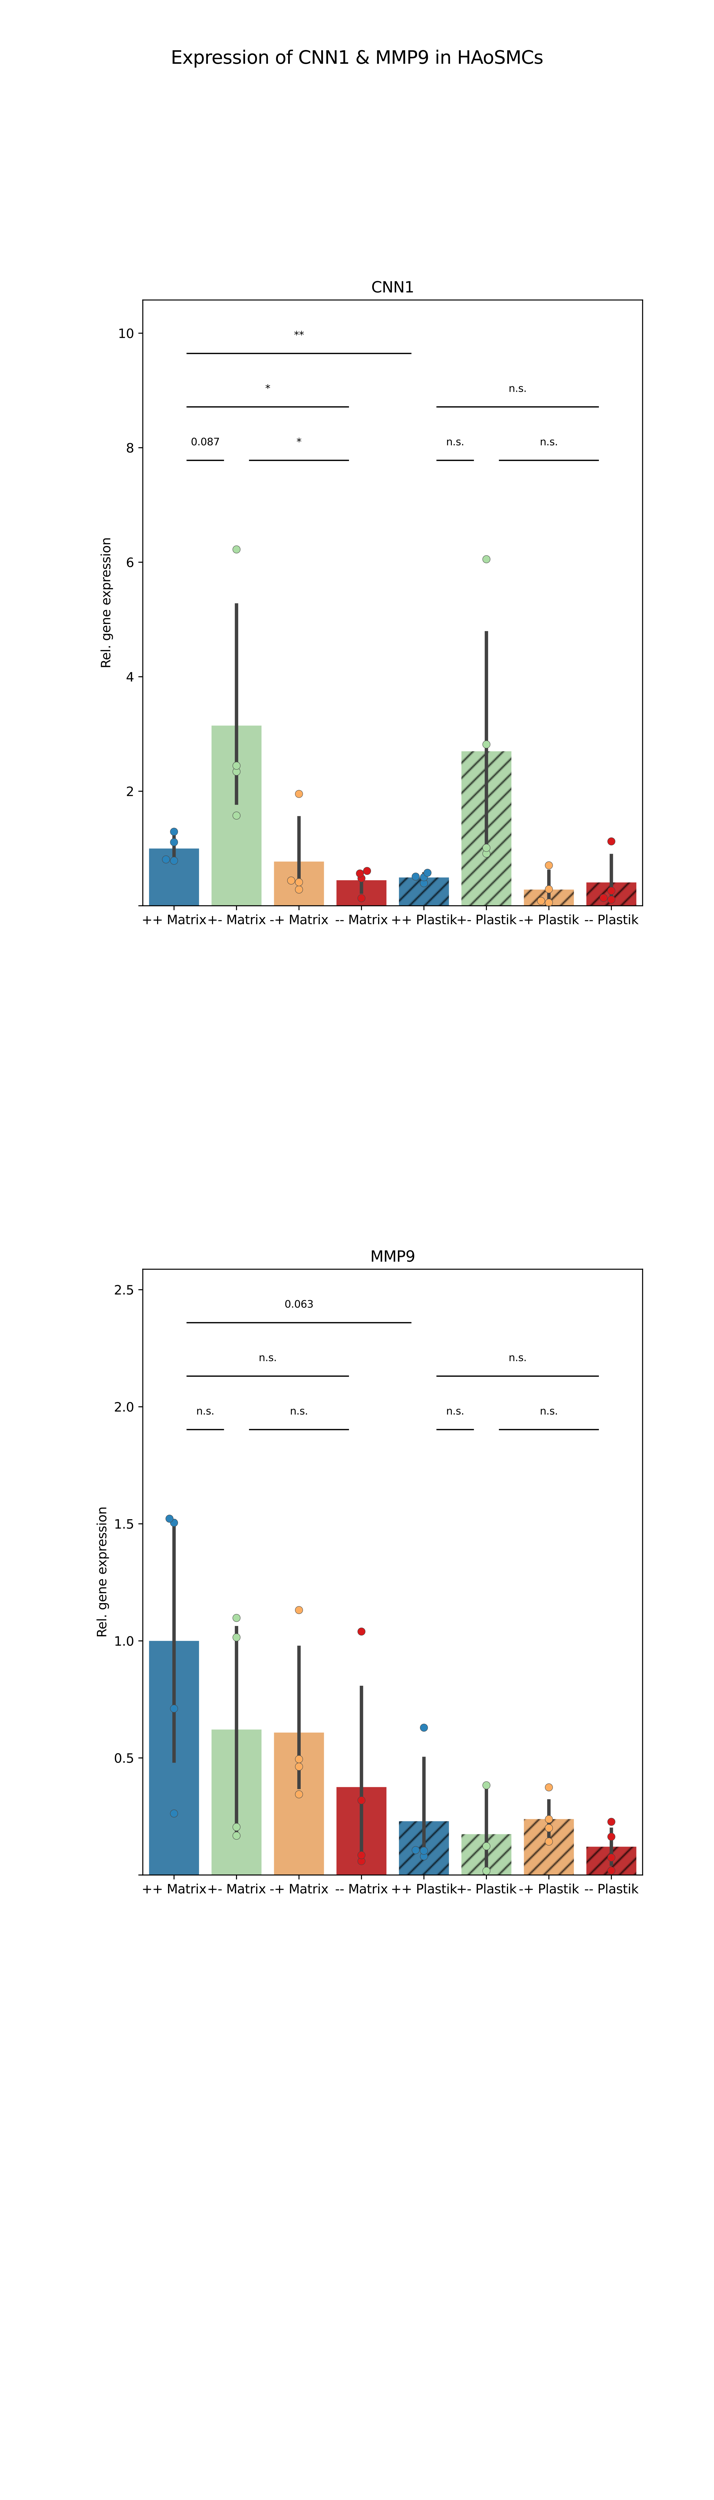 <?xml version="1.0" encoding="utf-8" standalone="no"?>
<!DOCTYPE svg PUBLIC "-//W3C//DTD SVG 1.1//EN"
  "http://www.w3.org/Graphics/SVG/1.1/DTD/svg11.dtd">
<svg height="1984.252pt" version="1.1" viewBox="0 0 566.929 1984.252" width="566.929pt" xmlns="http://www.w3.org/2000/svg" xmlns:xlink="http://www.w3.org/1999/xlink">
 <defs>
  <style type="text/css">*{stroke-linecap:butt;stroke-linejoin:round;}</style>
 </defs>
 <g id="figure_1">
  <g id="patch_1">
   <path d="M 0 1984.252 
L 566.929 1984.252 
L 566.929 0 
L 0 0 
z
" style="fill:#ffffff;"/>
  </g>
  <g id="axes_1">
   <g id="patch_2">
    <path d="M 113.386 718.91 
L 510.236 718.91 
L 510.236 238.11 
L 113.386 238.11 
z
" style="fill:#ffffff;"/>
   </g>
   <g id="patch_3">
    <path clip-path="url(#pa60e9febe2)" d="M 118.346 718.91 
L 158.031 718.91 
L 158.031 673.465 
L 118.346 673.465 
z
" style="fill:#3d7fa8;"/>
   </g>
   <g id="patch_4">
    <path clip-path="url(#pa60e9febe2)" d="M 167.953 718.91 
L 207.638 718.91 
L 207.638 575.896 
L 167.953 575.896 
z
" style="fill:#b0d6ab;"/>
   </g>
   <g id="patch_5">
    <path clip-path="url(#pa60e9febe2)" d="M 217.559 718.91 
L 257.244 718.91 
L 257.244 683.825 
L 217.559 683.825 
z
" style="fill:#eaae75;"/>
   </g>
   <g id="patch_6">
    <path clip-path="url(#pa60e9febe2)" d="M 267.165 718.91 
L 306.85 718.91 
L 306.85 698.637 
L 267.165 698.637 
z
" style="fill:#bf3133;"/>
   </g>
   <g id="patch_7">
    <path clip-path="url(#pa60e9febe2)" d="M 316.772 718.91 
L 356.457 718.91 
L 356.457 696.439 
L 316.772 696.439 
z
" style="fill:url(#h68799b98c2);"/>
   </g>
   <g id="patch_8">
    <path clip-path="url(#pa60e9febe2)" d="M 366.378 718.91 
L 406.063 718.91 
L 406.063 596.287 
L 366.378 596.287 
z
" style="fill:url(#he46b916546);"/>
   </g>
   <g id="patch_9">
    <path clip-path="url(#pa60e9febe2)" d="M 415.984 718.91 
L 455.669 718.91 
L 455.669 706.048 
L 415.984 706.048 
z
" style="fill:url(#h38d7daacac);"/>
   </g>
   <g id="patch_10">
    <path clip-path="url(#pa60e9febe2)" d="M 465.591 718.91 
L 505.276 718.91 
L 505.276 700.395 
L 465.591 700.395 
z
" style="fill:url(#hc5061108e0);"/>
   </g>
   <g id="matplotlib.axis_1">
    <g id="xtick_1">
     <g id="line2d_1">
      <defs>
       <path d="M 0 0 
L 0 3.5 
" id="m7ca157d727" style="stroke:#000000;stroke-width:0.8;"/>
      </defs>
      <g>
       <use style="stroke:#000000;stroke-width:0.8;" x="138.189" xlink:href="#m7ca157d727" y="718.91"/>
      </g>
     </g>
     <g id="text_1">
      <!-- ++ Matrix -->
      <g transform="translate(112.478 733.508)scale(0.1 -0.1)">
       <defs>
        <path d="M 2944 4013 
L 2944 2272 
L 4684 2272 
L 4684 1741 
L 2944 1741 
L 2944 0 
L 2419 0 
L 2419 1741 
L 678 1741 
L 678 2272 
L 2419 2272 
L 2419 4013 
L 2944 4013 
z
" id="DejaVuSans-2b" transform="scale(0.016)"/>
        <path id="DejaVuSans-20" transform="scale(0.016)"/>
        <path d="M 628 4666 
L 1569 4666 
L 2759 1491 
L 3956 4666 
L 4897 4666 
L 4897 0 
L 4281 0 
L 4281 4097 
L 3078 897 
L 2444 897 
L 1241 4097 
L 1241 0 
L 628 0 
L 628 4666 
z
" id="DejaVuSans-4d" transform="scale(0.016)"/>
        <path d="M 2194 1759 
Q 1497 1759 1228 1600 
Q 959 1441 959 1056 
Q 959 750 1161 570 
Q 1363 391 1709 391 
Q 2188 391 2477 730 
Q 2766 1069 2766 1631 
L 2766 1759 
L 2194 1759 
z
M 3341 1997 
L 3341 0 
L 2766 0 
L 2766 531 
Q 2569 213 2275 61 
Q 1981 -91 1556 -91 
Q 1019 -91 701 211 
Q 384 513 384 1019 
Q 384 1609 779 1909 
Q 1175 2209 1959 2209 
L 2766 2209 
L 2766 2266 
Q 2766 2663 2505 2880 
Q 2244 3097 1772 3097 
Q 1472 3097 1187 3025 
Q 903 2953 641 2809 
L 641 3341 
Q 956 3463 1253 3523 
Q 1550 3584 1831 3584 
Q 2591 3584 2966 3190 
Q 3341 2797 3341 1997 
z
" id="DejaVuSans-61" transform="scale(0.016)"/>
        <path d="M 1172 4494 
L 1172 3500 
L 2356 3500 
L 2356 3053 
L 1172 3053 
L 1172 1153 
Q 1172 725 1289 603 
Q 1406 481 1766 481 
L 2356 481 
L 2356 0 
L 1766 0 
Q 1100 0 847 248 
Q 594 497 594 1153 
L 594 3053 
L 172 3053 
L 172 3500 
L 594 3500 
L 594 4494 
L 1172 4494 
z
" id="DejaVuSans-74" transform="scale(0.016)"/>
        <path d="M 2631 2963 
Q 2534 3019 2420 3045 
Q 2306 3072 2169 3072 
Q 1681 3072 1420 2755 
Q 1159 2438 1159 1844 
L 1159 0 
L 581 0 
L 581 3500 
L 1159 3500 
L 1159 2956 
Q 1341 3275 1631 3429 
Q 1922 3584 2338 3584 
Q 2397 3584 2469 3576 
Q 2541 3569 2628 3553 
L 2631 2963 
z
" id="DejaVuSans-72" transform="scale(0.016)"/>
        <path d="M 603 3500 
L 1178 3500 
L 1178 0 
L 603 0 
L 603 3500 
z
M 603 4863 
L 1178 4863 
L 1178 4134 
L 603 4134 
L 603 4863 
z
" id="DejaVuSans-69" transform="scale(0.016)"/>
        <path d="M 3513 3500 
L 2247 1797 
L 3578 0 
L 2900 0 
L 1881 1375 
L 863 0 
L 184 0 
L 1544 1831 
L 300 3500 
L 978 3500 
L 1906 2253 
L 2834 3500 
L 3513 3500 
z
" id="DejaVuSans-78" transform="scale(0.016)"/>
       </defs>
       <use xlink:href="#DejaVuSans-2b"/>
       <use x="83.789" xlink:href="#DejaVuSans-2b"/>
       <use x="167.578" xlink:href="#DejaVuSans-20"/>
       <use x="199.365" xlink:href="#DejaVuSans-4d"/>
       <use x="285.645" xlink:href="#DejaVuSans-61"/>
       <use x="346.924" xlink:href="#DejaVuSans-74"/>
       <use x="386.133" xlink:href="#DejaVuSans-72"/>
       <use x="427.246" xlink:href="#DejaVuSans-69"/>
       <use x="455.029" xlink:href="#DejaVuSans-78"/>
      </g>
     </g>
    </g>
    <g id="xtick_2">
     <g id="line2d_2">
      <g>
       <use style="stroke:#000000;stroke-width:0.8;" x="187.795" xlink:href="#m7ca157d727" y="718.91"/>
      </g>
     </g>
     <g id="text_2">
      <!-- +- Matrix -->
      <g transform="translate(164.47 733.508)scale(0.1 -0.1)">
       <defs>
        <path d="M 313 2009 
L 1997 2009 
L 1997 1497 
L 313 1497 
L 313 2009 
z
" id="DejaVuSans-2d" transform="scale(0.016)"/>
       </defs>
       <use xlink:href="#DejaVuSans-2b"/>
       <use x="83.789" xlink:href="#DejaVuSans-2d"/>
       <use x="119.873" xlink:href="#DejaVuSans-20"/>
       <use x="151.66" xlink:href="#DejaVuSans-4d"/>
       <use x="237.939" xlink:href="#DejaVuSans-61"/>
       <use x="299.219" xlink:href="#DejaVuSans-74"/>
       <use x="338.428" xlink:href="#DejaVuSans-72"/>
       <use x="379.541" xlink:href="#DejaVuSans-69"/>
       <use x="407.324" xlink:href="#DejaVuSans-78"/>
      </g>
     </g>
    </g>
    <g id="xtick_3">
     <g id="line2d_3">
      <g>
       <use style="stroke:#000000;stroke-width:0.8;" x="237.402" xlink:href="#m7ca157d727" y="718.91"/>
      </g>
     </g>
     <g id="text_3">
      <!-- -+ Matrix -->
      <g transform="translate(214.077 733.508)scale(0.1 -0.1)">
       <use xlink:href="#DejaVuSans-2d"/>
       <use x="36.084" xlink:href="#DejaVuSans-2b"/>
       <use x="119.873" xlink:href="#DejaVuSans-20"/>
       <use x="151.66" xlink:href="#DejaVuSans-4d"/>
       <use x="237.939" xlink:href="#DejaVuSans-61"/>
       <use x="299.219" xlink:href="#DejaVuSans-74"/>
       <use x="338.428" xlink:href="#DejaVuSans-72"/>
       <use x="379.541" xlink:href="#DejaVuSans-69"/>
       <use x="407.324" xlink:href="#DejaVuSans-78"/>
      </g>
     </g>
    </g>
    <g id="xtick_4">
     <g id="line2d_4">
      <g>
       <use style="stroke:#000000;stroke-width:0.8;" x="287.008" xlink:href="#m7ca157d727" y="718.91"/>
      </g>
     </g>
     <g id="text_4">
      <!-- - - Matrix -->
      <g transform="translate(266.069 733.508)scale(0.1 -0.1)">
       <use xlink:href="#DejaVuSans-2d"/>
       <use x="36.084" xlink:href="#DejaVuSans-2d"/>
       <use x="72.168" xlink:href="#DejaVuSans-20"/>
       <use x="103.955" xlink:href="#DejaVuSans-4d"/>
       <use x="190.234" xlink:href="#DejaVuSans-61"/>
       <use x="251.514" xlink:href="#DejaVuSans-74"/>
       <use x="290.723" xlink:href="#DejaVuSans-72"/>
       <use x="331.836" xlink:href="#DejaVuSans-69"/>
       <use x="359.619" xlink:href="#DejaVuSans-78"/>
      </g>
     </g>
    </g>
    <g id="xtick_5">
     <g id="line2d_5">
      <g>
       <use style="stroke:#000000;stroke-width:0.8;" x="336.614" xlink:href="#m7ca157d727" y="718.91"/>
      </g>
     </g>
     <g id="text_5">
      <!-- ++ Plastik -->
      <g transform="translate(310.328 733.508)scale(0.1 -0.1)">
       <defs>
        <path d="M 1259 4147 
L 1259 2394 
L 2053 2394 
Q 2494 2394 2734 2622 
Q 2975 2850 2975 3272 
Q 2975 3691 2734 3919 
Q 2494 4147 2053 4147 
L 1259 4147 
z
M 628 4666 
L 2053 4666 
Q 2838 4666 3239 4311 
Q 3641 3956 3641 3272 
Q 3641 2581 3239 2228 
Q 2838 1875 2053 1875 
L 1259 1875 
L 1259 0 
L 628 0 
L 628 4666 
z
" id="DejaVuSans-50" transform="scale(0.016)"/>
        <path d="M 603 4863 
L 1178 4863 
L 1178 0 
L 603 0 
L 603 4863 
z
" id="DejaVuSans-6c" transform="scale(0.016)"/>
        <path d="M 2834 3397 
L 2834 2853 
Q 2591 2978 2328 3040 
Q 2066 3103 1784 3103 
Q 1356 3103 1142 2972 
Q 928 2841 928 2578 
Q 928 2378 1081 2264 
Q 1234 2150 1697 2047 
L 1894 2003 
Q 2506 1872 2764 1633 
Q 3022 1394 3022 966 
Q 3022 478 2636 193 
Q 2250 -91 1575 -91 
Q 1294 -91 989 -36 
Q 684 19 347 128 
L 347 722 
Q 666 556 975 473 
Q 1284 391 1588 391 
Q 1994 391 2212 530 
Q 2431 669 2431 922 
Q 2431 1156 2273 1281 
Q 2116 1406 1581 1522 
L 1381 1569 
Q 847 1681 609 1914 
Q 372 2147 372 2553 
Q 372 3047 722 3315 
Q 1072 3584 1716 3584 
Q 2034 3584 2315 3537 
Q 2597 3491 2834 3397 
z
" id="DejaVuSans-73" transform="scale(0.016)"/>
        <path d="M 581 4863 
L 1159 4863 
L 1159 1991 
L 2875 3500 
L 3609 3500 
L 1753 1863 
L 3688 0 
L 2938 0 
L 1159 1709 
L 1159 0 
L 581 0 
L 581 4863 
z
" id="DejaVuSans-6b" transform="scale(0.016)"/>
       </defs>
       <use xlink:href="#DejaVuSans-2b"/>
       <use x="83.789" xlink:href="#DejaVuSans-2b"/>
       <use x="167.578" xlink:href="#DejaVuSans-20"/>
       <use x="199.365" xlink:href="#DejaVuSans-50"/>
       <use x="259.668" xlink:href="#DejaVuSans-6c"/>
       <use x="287.451" xlink:href="#DejaVuSans-61"/>
       <use x="348.73" xlink:href="#DejaVuSans-73"/>
       <use x="400.83" xlink:href="#DejaVuSans-74"/>
       <use x="440.039" xlink:href="#DejaVuSans-69"/>
       <use x="467.822" xlink:href="#DejaVuSans-6b"/>
      </g>
     </g>
    </g>
    <g id="xtick_6">
     <g id="line2d_6">
      <g>
       <use style="stroke:#000000;stroke-width:0.8;" x="386.22" xlink:href="#m7ca157d727" y="718.91"/>
      </g>
     </g>
     <g id="text_6">
      <!-- +- Plastik -->
      <g transform="translate(362.32 733.508)scale(0.1 -0.1)">
       <use xlink:href="#DejaVuSans-2b"/>
       <use x="83.789" xlink:href="#DejaVuSans-2d"/>
       <use x="119.873" xlink:href="#DejaVuSans-20"/>
       <use x="151.66" xlink:href="#DejaVuSans-50"/>
       <use x="211.963" xlink:href="#DejaVuSans-6c"/>
       <use x="239.746" xlink:href="#DejaVuSans-61"/>
       <use x="301.025" xlink:href="#DejaVuSans-73"/>
       <use x="353.125" xlink:href="#DejaVuSans-74"/>
       <use x="392.334" xlink:href="#DejaVuSans-69"/>
       <use x="420.117" xlink:href="#DejaVuSans-6b"/>
      </g>
     </g>
    </g>
    <g id="xtick_7">
     <g id="line2d_7">
      <g>
       <use style="stroke:#000000;stroke-width:0.8;" x="435.827" xlink:href="#m7ca157d727" y="718.91"/>
      </g>
     </g>
     <g id="text_7">
      <!-- -+ Plastik -->
      <g transform="translate(411.927 733.508)scale(0.1 -0.1)">
       <use xlink:href="#DejaVuSans-2d"/>
       <use x="36.084" xlink:href="#DejaVuSans-2b"/>
       <use x="119.873" xlink:href="#DejaVuSans-20"/>
       <use x="151.66" xlink:href="#DejaVuSans-50"/>
       <use x="211.963" xlink:href="#DejaVuSans-6c"/>
       <use x="239.746" xlink:href="#DejaVuSans-61"/>
       <use x="301.025" xlink:href="#DejaVuSans-73"/>
       <use x="353.125" xlink:href="#DejaVuSans-74"/>
       <use x="392.334" xlink:href="#DejaVuSans-69"/>
       <use x="420.117" xlink:href="#DejaVuSans-6b"/>
      </g>
     </g>
    </g>
    <g id="xtick_8">
     <g id="line2d_8">
      <g>
       <use style="stroke:#000000;stroke-width:0.8;" x="485.433" xlink:href="#m7ca157d727" y="718.91"/>
      </g>
     </g>
     <g id="text_8">
      <!-- - - Plastik -->
      <g transform="translate(463.919 733.508)scale(0.1 -0.1)">
       <use xlink:href="#DejaVuSans-2d"/>
       <use x="36.084" xlink:href="#DejaVuSans-2d"/>
       <use x="72.168" xlink:href="#DejaVuSans-20"/>
       <use x="103.955" xlink:href="#DejaVuSans-50"/>
       <use x="164.258" xlink:href="#DejaVuSans-6c"/>
       <use x="192.041" xlink:href="#DejaVuSans-61"/>
       <use x="253.32" xlink:href="#DejaVuSans-73"/>
       <use x="305.42" xlink:href="#DejaVuSans-74"/>
       <use x="344.629" xlink:href="#DejaVuSans-69"/>
       <use x="372.412" xlink:href="#DejaVuSans-6b"/>
      </g>
     </g>
    </g>
   </g>
   <g id="matplotlib.axis_2">
    <g id="ytick_1">
     <g id="line2d_9">
      <defs>
       <path d="M 0 0 
L -3.5 0 
" id="m8d71326767" style="stroke:#000000;stroke-width:0.8;"/>
      </defs>
      <g>
       <use style="stroke:#000000;stroke-width:0.8;" x="113.386" xlink:href="#m8d71326767" y="718.91"/>
      </g>
     </g>
    </g>
    <g id="ytick_2">
     <g id="line2d_10">
      <g>
       <use style="stroke:#000000;stroke-width:0.8;" x="113.386" xlink:href="#m8d71326767" y="628.02"/>
      </g>
     </g>
     <g id="text_9">
      <!-- 2 -->
      <g transform="translate(100.023 631.819)scale(0.1 -0.1)">
       <defs>
        <path d="M 1228 531 
L 3431 531 
L 3431 0 
L 469 0 
L 469 531 
Q 828 903 1448 1529 
Q 2069 2156 2228 2338 
Q 2531 2678 2651 2914 
Q 2772 3150 2772 3378 
Q 2772 3750 2511 3984 
Q 2250 4219 1831 4219 
Q 1534 4219 1204 4116 
Q 875 4013 500 3803 
L 500 4441 
Q 881 4594 1212 4672 
Q 1544 4750 1819 4750 
Q 2544 4750 2975 4387 
Q 3406 4025 3406 3419 
Q 3406 3131 3298 2873 
Q 3191 2616 2906 2266 
Q 2828 2175 2409 1742 
Q 1991 1309 1228 531 
z
" id="DejaVuSans-32" transform="scale(0.016)"/>
       </defs>
       <use xlink:href="#DejaVuSans-32"/>
      </g>
     </g>
    </g>
    <g id="ytick_3">
     <g id="line2d_11">
      <g>
       <use style="stroke:#000000;stroke-width:0.8;" x="113.386" xlink:href="#m8d71326767" y="537.13"/>
      </g>
     </g>
     <g id="text_10">
      <!-- 4 -->
      <g transform="translate(100.023 540.929)scale(0.1 -0.1)">
       <defs>
        <path d="M 2419 4116 
L 825 1625 
L 2419 1625 
L 2419 4116 
z
M 2253 4666 
L 3047 4666 
L 3047 1625 
L 3713 1625 
L 3713 1100 
L 3047 1100 
L 3047 0 
L 2419 0 
L 2419 1100 
L 313 1100 
L 313 1709 
L 2253 4666 
z
" id="DejaVuSans-34" transform="scale(0.016)"/>
       </defs>
       <use xlink:href="#DejaVuSans-34"/>
      </g>
     </g>
    </g>
    <g id="ytick_4">
     <g id="line2d_12">
      <g>
       <use style="stroke:#000000;stroke-width:0.8;" x="113.386" xlink:href="#m8d71326767" y="446.24"/>
      </g>
     </g>
     <g id="text_11">
      <!-- 6 -->
      <g transform="translate(100.023 450.039)scale(0.1 -0.1)">
       <defs>
        <path d="M 2113 2584 
Q 1688 2584 1439 2293 
Q 1191 2003 1191 1497 
Q 1191 994 1439 701 
Q 1688 409 2113 409 
Q 2538 409 2786 701 
Q 3034 994 3034 1497 
Q 3034 2003 2786 2293 
Q 2538 2584 2113 2584 
z
M 3366 4563 
L 3366 3988 
Q 3128 4100 2886 4159 
Q 2644 4219 2406 4219 
Q 1781 4219 1451 3797 
Q 1122 3375 1075 2522 
Q 1259 2794 1537 2939 
Q 1816 3084 2150 3084 
Q 2853 3084 3261 2657 
Q 3669 2231 3669 1497 
Q 3669 778 3244 343 
Q 2819 -91 2113 -91 
Q 1303 -91 875 529 
Q 447 1150 447 2328 
Q 447 3434 972 4092 
Q 1497 4750 2381 4750 
Q 2619 4750 2861 4703 
Q 3103 4656 3366 4563 
z
" id="DejaVuSans-36" transform="scale(0.016)"/>
       </defs>
       <use xlink:href="#DejaVuSans-36"/>
      </g>
     </g>
    </g>
    <g id="ytick_5">
     <g id="line2d_13">
      <g>
       <use style="stroke:#000000;stroke-width:0.8;" x="113.386" xlink:href="#m8d71326767" y="355.35"/>
      </g>
     </g>
     <g id="text_12">
      <!-- 8 -->
      <g transform="translate(100.023 359.15)scale(0.1 -0.1)">
       <defs>
        <path d="M 2034 2216 
Q 1584 2216 1326 1975 
Q 1069 1734 1069 1313 
Q 1069 891 1326 650 
Q 1584 409 2034 409 
Q 2484 409 2743 651 
Q 3003 894 3003 1313 
Q 3003 1734 2745 1975 
Q 2488 2216 2034 2216 
z
M 1403 2484 
Q 997 2584 770 2862 
Q 544 3141 544 3541 
Q 544 4100 942 4425 
Q 1341 4750 2034 4750 
Q 2731 4750 3128 4425 
Q 3525 4100 3525 3541 
Q 3525 3141 3298 2862 
Q 3072 2584 2669 2484 
Q 3125 2378 3379 2068 
Q 3634 1759 3634 1313 
Q 3634 634 3220 271 
Q 2806 -91 2034 -91 
Q 1263 -91 848 271 
Q 434 634 434 1313 
Q 434 1759 690 2068 
Q 947 2378 1403 2484 
z
M 1172 3481 
Q 1172 3119 1398 2916 
Q 1625 2713 2034 2713 
Q 2441 2713 2670 2916 
Q 2900 3119 2900 3481 
Q 2900 3844 2670 4047 
Q 2441 4250 2034 4250 
Q 1625 4250 1398 4047 
Q 1172 3844 1172 3481 
z
" id="DejaVuSans-38" transform="scale(0.016)"/>
       </defs>
       <use xlink:href="#DejaVuSans-38"/>
      </g>
     </g>
    </g>
    <g id="ytick_6">
     <g id="line2d_14">
      <g>
       <use style="stroke:#000000;stroke-width:0.8;" x="113.386" xlink:href="#m8d71326767" y="264.461"/>
      </g>
     </g>
     <g id="text_13">
      <!-- 10 -->
      <g transform="translate(93.661 268.26)scale(0.1 -0.1)">
       <defs>
        <path d="M 794 531 
L 1825 531 
L 1825 4091 
L 703 3866 
L 703 4441 
L 1819 4666 
L 2450 4666 
L 2450 531 
L 3481 531 
L 3481 0 
L 794 0 
L 794 531 
z
" id="DejaVuSans-31" transform="scale(0.016)"/>
        <path d="M 2034 4250 
Q 1547 4250 1301 3770 
Q 1056 3291 1056 2328 
Q 1056 1369 1301 889 
Q 1547 409 2034 409 
Q 2525 409 2770 889 
Q 3016 1369 3016 2328 
Q 3016 3291 2770 3770 
Q 2525 4250 2034 4250 
z
M 2034 4750 
Q 2819 4750 3233 4129 
Q 3647 3509 3647 2328 
Q 3647 1150 3233 529 
Q 2819 -91 2034 -91 
Q 1250 -91 836 529 
Q 422 1150 422 2328 
Q 422 3509 836 4129 
Q 1250 4750 2034 4750 
z
" id="DejaVuSans-30" transform="scale(0.016)"/>
       </defs>
       <use xlink:href="#DejaVuSans-31"/>
       <use x="63.623" xlink:href="#DejaVuSans-30"/>
      </g>
     </g>
    </g>
    <g id="text_14">
     <!-- Rel. gene expression -->
     <g transform="translate(87.581 530.457)rotate(-90)scale(0.1 -0.1)">
      <defs>
       <path d="M 2841 2188 
Q 3044 2119 3236 1894 
Q 3428 1669 3622 1275 
L 4263 0 
L 3584 0 
L 2988 1197 
Q 2756 1666 2539 1819 
Q 2322 1972 1947 1972 
L 1259 1972 
L 1259 0 
L 628 0 
L 628 4666 
L 2053 4666 
Q 2853 4666 3247 4331 
Q 3641 3997 3641 3322 
Q 3641 2881 3436 2590 
Q 3231 2300 2841 2188 
z
M 1259 4147 
L 1259 2491 
L 2053 2491 
Q 2509 2491 2742 2702 
Q 2975 2913 2975 3322 
Q 2975 3731 2742 3939 
Q 2509 4147 2053 4147 
L 1259 4147 
z
" id="DejaVuSans-52" transform="scale(0.016)"/>
       <path d="M 3597 1894 
L 3597 1613 
L 953 1613 
Q 991 1019 1311 708 
Q 1631 397 2203 397 
Q 2534 397 2845 478 
Q 3156 559 3463 722 
L 3463 178 
Q 3153 47 2828 -22 
Q 2503 -91 2169 -91 
Q 1331 -91 842 396 
Q 353 884 353 1716 
Q 353 2575 817 3079 
Q 1281 3584 2069 3584 
Q 2775 3584 3186 3129 
Q 3597 2675 3597 1894 
z
M 3022 2063 
Q 3016 2534 2758 2815 
Q 2500 3097 2075 3097 
Q 1594 3097 1305 2825 
Q 1016 2553 972 2059 
L 3022 2063 
z
" id="DejaVuSans-65" transform="scale(0.016)"/>
       <path d="M 684 794 
L 1344 794 
L 1344 0 
L 684 0 
L 684 794 
z
" id="DejaVuSans-2e" transform="scale(0.016)"/>
       <path d="M 2906 1791 
Q 2906 2416 2648 2759 
Q 2391 3103 1925 3103 
Q 1463 3103 1205 2759 
Q 947 2416 947 1791 
Q 947 1169 1205 825 
Q 1463 481 1925 481 
Q 2391 481 2648 825 
Q 2906 1169 2906 1791 
z
M 3481 434 
Q 3481 -459 3084 -895 
Q 2688 -1331 1869 -1331 
Q 1566 -1331 1297 -1286 
Q 1028 -1241 775 -1147 
L 775 -588 
Q 1028 -725 1275 -790 
Q 1522 -856 1778 -856 
Q 2344 -856 2625 -561 
Q 2906 -266 2906 331 
L 2906 616 
Q 2728 306 2450 153 
Q 2172 0 1784 0 
Q 1141 0 747 490 
Q 353 981 353 1791 
Q 353 2603 747 3093 
Q 1141 3584 1784 3584 
Q 2172 3584 2450 3431 
Q 2728 3278 2906 2969 
L 2906 3500 
L 3481 3500 
L 3481 434 
z
" id="DejaVuSans-67" transform="scale(0.016)"/>
       <path d="M 3513 2113 
L 3513 0 
L 2938 0 
L 2938 2094 
Q 2938 2591 2744 2837 
Q 2550 3084 2163 3084 
Q 1697 3084 1428 2787 
Q 1159 2491 1159 1978 
L 1159 0 
L 581 0 
L 581 3500 
L 1159 3500 
L 1159 2956 
Q 1366 3272 1645 3428 
Q 1925 3584 2291 3584 
Q 2894 3584 3203 3211 
Q 3513 2838 3513 2113 
z
" id="DejaVuSans-6e" transform="scale(0.016)"/>
       <path d="M 1159 525 
L 1159 -1331 
L 581 -1331 
L 581 3500 
L 1159 3500 
L 1159 2969 
Q 1341 3281 1617 3432 
Q 1894 3584 2278 3584 
Q 2916 3584 3314 3078 
Q 3713 2572 3713 1747 
Q 3713 922 3314 415 
Q 2916 -91 2278 -91 
Q 1894 -91 1617 61 
Q 1341 213 1159 525 
z
M 3116 1747 
Q 3116 2381 2855 2742 
Q 2594 3103 2138 3103 
Q 1681 3103 1420 2742 
Q 1159 2381 1159 1747 
Q 1159 1113 1420 752 
Q 1681 391 2138 391 
Q 2594 391 2855 752 
Q 3116 1113 3116 1747 
z
" id="DejaVuSans-70" transform="scale(0.016)"/>
       <path d="M 1959 3097 
Q 1497 3097 1228 2736 
Q 959 2375 959 1747 
Q 959 1119 1226 758 
Q 1494 397 1959 397 
Q 2419 397 2687 759 
Q 2956 1122 2956 1747 
Q 2956 2369 2687 2733 
Q 2419 3097 1959 3097 
z
M 1959 3584 
Q 2709 3584 3137 3096 
Q 3566 2609 3566 1747 
Q 3566 888 3137 398 
Q 2709 -91 1959 -91 
Q 1206 -91 779 398 
Q 353 888 353 1747 
Q 353 2609 779 3096 
Q 1206 3584 1959 3584 
z
" id="DejaVuSans-6f" transform="scale(0.016)"/>
      </defs>
      <use xlink:href="#DejaVuSans-52"/>
      <use x="64.982" xlink:href="#DejaVuSans-65"/>
      <use x="126.506" xlink:href="#DejaVuSans-6c"/>
      <use x="154.289" xlink:href="#DejaVuSans-2e"/>
      <use x="186.076" xlink:href="#DejaVuSans-20"/>
      <use x="217.863" xlink:href="#DejaVuSans-67"/>
      <use x="281.34" xlink:href="#DejaVuSans-65"/>
      <use x="342.863" xlink:href="#DejaVuSans-6e"/>
      <use x="406.242" xlink:href="#DejaVuSans-65"/>
      <use x="467.766" xlink:href="#DejaVuSans-20"/>
      <use x="499.553" xlink:href="#DejaVuSans-65"/>
      <use x="559.326" xlink:href="#DejaVuSans-78"/>
      <use x="618.506" xlink:href="#DejaVuSans-70"/>
      <use x="681.982" xlink:href="#DejaVuSans-72"/>
      <use x="720.846" xlink:href="#DejaVuSans-65"/>
      <use x="782.369" xlink:href="#DejaVuSans-73"/>
      <use x="834.469" xlink:href="#DejaVuSans-73"/>
      <use x="886.568" xlink:href="#DejaVuSans-69"/>
      <use x="914.352" xlink:href="#DejaVuSans-6f"/>
      <use x="975.533" xlink:href="#DejaVuSans-6e"/>
     </g>
    </g>
   </g>
   <g id="LineCollection_1">
    <path clip-path="url(#pa60e9febe2)" d="M 197.717 365.381 
L 277.087 365.381 
" style="fill:none;stroke:#000000;"/>
   </g>
   <g id="LineCollection_2">
    <path clip-path="url(#pa60e9febe2)" d="M 148.11 365.381 
L 177.874 365.381 
" style="fill:none;stroke:#000000;"/>
   </g>
   <g id="LineCollection_3">
    <path clip-path="url(#pa60e9febe2)" d="M 148.11 322.957 
L 277.087 322.957 
" style="fill:none;stroke:#000000;"/>
   </g>
   <g id="LineCollection_4">
    <path clip-path="url(#pa60e9febe2)" d="M 396.142 365.381 
L 475.512 365.381 
" style="fill:none;stroke:#000000;"/>
   </g>
   <g id="LineCollection_5">
    <path clip-path="url(#pa60e9febe2)" d="M 346.535 365.381 
L 376.299 365.381 
" style="fill:none;stroke:#000000;"/>
   </g>
   <g id="LineCollection_6">
    <path clip-path="url(#pa60e9febe2)" d="M 346.535 322.957 
L 475.512 322.957 
" style="fill:none;stroke:#000000;"/>
   </g>
   <g id="LineCollection_7">
    <path clip-path="url(#pa60e9febe2)" d="M 148.11 280.534 
L 326.693 280.534 
" style="fill:none;stroke:#000000;"/>
   </g>
   <g id="line2d_15">
    <path clip-path="url(#pa60e9febe2)" d="M 138.189 682.64 
L 138.189 664.29 
" style="fill:none;stroke:#424242;stroke-linecap:square;stroke-width:2.7;"/>
   </g>
   <g id="line2d_16">
    <path clip-path="url(#pa60e9febe2)" d="M 187.795 637.424 
L 187.795 480.174 
" style="fill:none;stroke:#424242;stroke-linecap:square;stroke-width:2.7;"/>
   </g>
   <g id="line2d_17">
    <path clip-path="url(#pa60e9febe2)" d="M 237.402 704.242 
L 237.402 649.072 
" style="fill:none;stroke:#424242;stroke-linecap:square;stroke-width:2.7;"/>
   </g>
   <g id="line2d_18">
    <path clip-path="url(#pa60e9febe2)" d="M 287.008 708.006 
L 287.008 692.269 
" style="fill:none;stroke:#424242;stroke-linecap:square;stroke-width:2.7;"/>
   </g>
   <g id="line2d_19">
    <path clip-path="url(#pa60e9febe2)" d="M 336.614 699.696 
L 336.614 693.613 
" style="fill:none;stroke:#424242;stroke-linecap:square;stroke-width:2.7;"/>
   </g>
   <g id="line2d_20">
    <path clip-path="url(#pa60e9febe2)" d="M 386.22 675.21 
L 386.22 502.245 
" style="fill:none;stroke:#424242;stroke-linecap:square;stroke-width:2.7;"/>
   </g>
   <g id="line2d_21">
    <path clip-path="url(#pa60e9febe2)" d="M 435.827 715.78 
L 435.827 691.569 
" style="fill:none;stroke:#424242;stroke-linecap:square;stroke-width:2.7;"/>
   </g>
   <g id="line2d_22">
    <path clip-path="url(#pa60e9febe2)" d="M 485.433 713.365 
L 485.433 679.03 
" style="fill:none;stroke:#424242;stroke-linecap:square;stroke-width:2.7;"/>
   </g>
   <g id="patch_11">
    <path d="M 113.386 718.91 
L 113.386 238.11 
" style="fill:none;stroke:#000000;stroke-linecap:square;stroke-linejoin:miter;stroke-width:0.8;"/>
   </g>
   <g id="patch_12">
    <path d="M 510.236 718.91 
L 510.236 238.11 
" style="fill:none;stroke:#000000;stroke-linecap:square;stroke-linejoin:miter;stroke-width:0.8;"/>
   </g>
   <g id="patch_13">
    <path d="M 113.386 718.91 
L 510.236 718.91 
" style="fill:none;stroke:#000000;stroke-linecap:square;stroke-linejoin:miter;stroke-width:0.8;"/>
   </g>
   <g id="patch_14">
    <path d="M 113.386 238.11 
L 510.236 238.11 
" style="fill:none;stroke:#000000;stroke-linecap:square;stroke-linejoin:miter;stroke-width:0.8;"/>
   </g>
   <g id="PathCollection_1">
    <defs>
     <path d="M 0 3 
C 0.796 3 1.559 2.684 2.121 2.121 
C 2.684 1.559 3 0.796 3 -0 
C 3 -0.796 2.684 -1.559 2.121 -2.121 
C 1.559 -2.684 0.796 -3 0 -3 
C -0.796 -3 -1.559 -2.684 -2.121 -2.121 
C -2.684 -1.559 -3 -0.796 -3 0 
C -3 0.796 -2.684 1.559 -2.121 2.121 
C -1.559 2.684 -0.796 3 0 3 
z
" id="C0_0_097dfdb941"/>
    </defs>
    <g clip-path="url(#pa60e9febe2)">
     <use style="fill:#2b83ba;stroke:#454545;stroke-width:0.3;" x="138.189" xlink:href="#C0_0_097dfdb941" y="683.141"/>
    </g>
    <g clip-path="url(#pa60e9febe2)">
     <use style="fill:#2b83ba;stroke:#454545;stroke-width:0.3;" x="131.797" xlink:href="#C0_0_097dfdb941" y="682.14"/>
    </g>
    <g clip-path="url(#pa60e9febe2)">
     <use style="fill:#2b83ba;stroke:#454545;stroke-width:0.3;" x="138.189" xlink:href="#C0_0_097dfdb941" y="668.445"/>
    </g>
    <g clip-path="url(#pa60e9febe2)">
     <use style="fill:#2b83ba;stroke:#454545;stroke-width:0.3;" x="138.189" xlink:href="#C0_0_097dfdb941" y="660.134"/>
    </g>
   </g>
   <g id="PathCollection_2">
    <defs>
     <path d="M 0 3 
C 0.796 3 1.559 2.684 2.121 2.121 
C 2.684 1.559 3 0.796 3 -0 
C 3 -0.796 2.684 -1.559 2.121 -2.121 
C 1.559 -2.684 0.796 -3 0 -3 
C -0.796 -3 -1.559 -2.684 -2.121 -2.121 
C -2.684 -1.559 -3 -0.796 -3 0 
C -3 0.796 -2.684 1.559 -2.121 2.121 
C -1.559 2.684 -0.796 3 0 3 
z
" id="C1_0_9be84bf60e"/>
    </defs>
    <g clip-path="url(#pa60e9febe2)">
     <use style="fill:#abdda4;stroke:#454545;stroke-width:0.3;" x="187.795" xlink:href="#C1_0_9be84bf60e" y="647.318"/>
    </g>
    <g clip-path="url(#pa60e9febe2)">
     <use style="fill:#abdda4;stroke:#454545;stroke-width:0.3;" x="187.795" xlink:href="#C1_0_9be84bf60e" y="612.437"/>
    </g>
    <g clip-path="url(#pa60e9febe2)">
     <use style="fill:#abdda4;stroke:#454545;stroke-width:0.3;" x="187.795" xlink:href="#C1_0_9be84bf60e" y="607.743"/>
    </g>
    <g clip-path="url(#pa60e9febe2)">
     <use style="fill:#abdda4;stroke:#454545;stroke-width:0.3;" x="187.795" xlink:href="#C1_0_9be84bf60e" y="436.087"/>
    </g>
   </g>
   <g id="PathCollection_3">
    <defs>
     <path d="M 0 3 
C 0.796 3 1.559 2.684 2.121 2.121 
C 2.684 1.559 3 0.796 3 -0 
C 3 -0.796 2.684 -1.559 2.121 -2.121 
C 1.559 -2.684 0.796 -3 0 -3 
C -0.796 -3 -1.559 -2.684 -2.121 -2.121 
C -2.684 -1.559 -3 -0.796 -3 0 
C -3 0.796 -2.684 1.559 -2.121 2.121 
C -1.559 2.684 -0.796 3 0 3 
z
" id="C2_0_33eec03a32"/>
    </defs>
    <g clip-path="url(#pa60e9febe2)">
     <use style="fill:#fdae61;stroke:#454545;stroke-width:0.3;" x="237.402" xlink:href="#C2_0_33eec03a32" y="706.022"/>
    </g>
    <g clip-path="url(#pa60e9febe2)">
     <use style="fill:#fdae61;stroke:#454545;stroke-width:0.3;" x="237.402" xlink:href="#C2_0_33eec03a32" y="700.24"/>
    </g>
    <g clip-path="url(#pa60e9febe2)">
     <use style="fill:#fdae61;stroke:#454545;stroke-width:0.3;" x="231.188" xlink:href="#C2_0_33eec03a32" y="698.904"/>
    </g>
    <g clip-path="url(#pa60e9febe2)">
     <use style="fill:#fdae61;stroke:#454545;stroke-width:0.3;" x="237.402" xlink:href="#C2_0_33eec03a32" y="630.137"/>
    </g>
   </g>
   <g id="PathCollection_4">
    <defs>
     <path d="M 0 3 
C 0.796 3 1.559 2.684 2.121 2.121 
C 2.684 1.559 3 0.796 3 -0 
C 3 -0.796 2.684 -1.559 2.121 -2.121 
C 1.559 -2.684 0.796 -3 0 -3 
C -0.796 -3 -1.559 -2.684 -2.121 -2.121 
C -2.684 -1.559 -3 -0.796 -3 0 
C -3 0.796 -2.684 1.559 -2.121 2.121 
C -1.559 2.684 -0.796 3 0 3 
z
" id="C3_0_ab77262fad"/>
    </defs>
    <g clip-path="url(#pa60e9febe2)">
     <use style="fill:#d7191c;stroke:#454545;stroke-width:0.3;" x="287.008" xlink:href="#C3_0_ab77262fad" y="712.918"/>
    </g>
    <g clip-path="url(#pa60e9febe2)">
     <use style="fill:#d7191c;stroke:#454545;stroke-width:0.3;" x="287.008" xlink:href="#C3_0_ab77262fad" y="697.091"/>
    </g>
    <g clip-path="url(#pa60e9febe2)">
     <use style="fill:#d7191c;stroke:#454545;stroke-width:0.3;" x="285.775" xlink:href="#C3_0_ab77262fad" y="693.268"/>
    </g>
    <g clip-path="url(#pa60e9febe2)">
     <use style="fill:#d7191c;stroke:#454545;stroke-width:0.3;" x="291.45" xlink:href="#C3_0_ab77262fad" y="691.269"/>
    </g>
   </g>
   <g id="PathCollection_5">
    <defs>
     <path d="M 0 3 
C 0.796 3 1.559 2.684 2.121 2.121 
C 2.684 1.559 3 0.796 3 -0 
C 3 -0.796 2.684 -1.559 2.121 -2.121 
C 1.559 -2.684 0.796 -3 0 -3 
C -0.796 -3 -1.559 -2.684 -2.121 -2.121 
C -2.684 -1.559 -3 -0.796 -3 0 
C -3 0.796 -2.684 1.559 -2.121 2.121 
C -1.559 2.684 -0.796 3 0 3 
z
" id="C4_0_060fb6bc93"/>
    </defs>
    <g clip-path="url(#pa60e9febe2)">
     <use style="fill:#2b83ba;stroke:#454545;stroke-width:0.3;" x="336.614" xlink:href="#C4_0_060fb6bc93" y="701.007"/>
    </g>
    <g clip-path="url(#pa60e9febe2)">
     <use style="fill:#2b83ba;stroke:#454545;stroke-width:0.3;" x="336.614" xlink:href="#C4_0_060fb6bc93" y="696.251"/>
    </g>
    <g clip-path="url(#pa60e9febe2)">
     <use style="fill:#2b83ba;stroke:#454545;stroke-width:0.3;" x="330.051" xlink:href="#C4_0_060fb6bc93" y="695.765"/>
    </g>
    <g clip-path="url(#pa60e9febe2)">
     <use style="fill:#2b83ba;stroke:#454545;stroke-width:0.3;" x="339.445" xlink:href="#C4_0_060fb6bc93" y="692.734"/>
    </g>
   </g>
   <g id="PathCollection_6">
    <defs>
     <path d="M 0 3 
C 0.796 3 1.559 2.684 2.121 2.121 
C 2.684 1.559 3 0.796 3 -0 
C 3 -0.796 2.684 -1.559 2.121 -2.121 
C 1.559 -2.684 0.796 -3 0 -3 
C -0.796 -3 -1.559 -2.684 -2.121 -2.121 
C -2.684 -1.559 -3 -0.796 -3 0 
C -3 0.796 -2.684 1.559 -2.121 2.121 
C -1.559 2.684 -0.796 3 0 3 
z
" id="C5_0_663c2a8b56"/>
    </defs>
    <g clip-path="url(#pa60e9febe2)">
     <use style="fill:#abdda4;stroke:#454545;stroke-width:0.3;" x="386.22" xlink:href="#C5_0_663c2a8b56" y="677.473"/>
    </g>
    <g clip-path="url(#pa60e9febe2)">
     <use style="fill:#abdda4;stroke:#454545;stroke-width:0.3;" x="386.22" xlink:href="#C5_0_663c2a8b56" y="672.946"/>
    </g>
    <g clip-path="url(#pa60e9febe2)">
     <use style="fill:#abdda4;stroke:#454545;stroke-width:0.3;" x="386.22" xlink:href="#C5_0_663c2a8b56" y="590.857"/>
    </g>
    <g clip-path="url(#pa60e9febe2)">
     <use style="fill:#abdda4;stroke:#454545;stroke-width:0.3;" x="386.22" xlink:href="#C5_0_663c2a8b56" y="443.874"/>
    </g>
   </g>
   <g id="PathCollection_7">
    <defs>
     <path d="M 0 3 
C 0.796 3 1.559 2.684 2.121 2.121 
C 2.684 1.559 3 0.796 3 -0 
C 3 -0.796 2.684 -1.559 2.121 -2.121 
C 1.559 -2.684 0.796 -3 0 -3 
C -0.796 -3 -1.559 -2.684 -2.121 -2.121 
C -2.684 -1.559 -3 -0.796 -3 0 
C -3 0.796 -2.684 1.559 -2.121 2.121 
C -1.559 2.684 -0.796 3 0 3 
z
" id="C6_0_ae5fb22e6c"/>
    </defs>
    <g clip-path="url(#pa60e9febe2)">
     <use style="fill:#fdae61;stroke:#454545;stroke-width:0.3;" x="435.827" xlink:href="#C6_0_ae5fb22e6c" y="716.461"/>
    </g>
    <g clip-path="url(#pa60e9febe2)">
     <use style="fill:#fdae61;stroke:#454545;stroke-width:0.3;" x="429.631" xlink:href="#C6_0_ae5fb22e6c" y="715.098"/>
    </g>
    <g clip-path="url(#pa60e9febe2)">
     <use style="fill:#fdae61;stroke:#454545;stroke-width:0.3;" x="435.827" xlink:href="#C6_0_ae5fb22e6c" y="705.81"/>
    </g>
    <g clip-path="url(#pa60e9febe2)">
     <use style="fill:#fdae61;stroke:#454545;stroke-width:0.3;" x="435.827" xlink:href="#C6_0_ae5fb22e6c" y="686.821"/>
    </g>
   </g>
   <g id="PathCollection_8">
    <defs>
     <path d="M 0 3 
C 0.796 3 1.559 2.684 2.121 2.121 
C 2.684 1.559 3 0.796 3 -0 
C 3 -0.796 2.684 -1.559 2.121 -2.121 
C 1.559 -2.684 0.796 -3 0 -3 
C -0.796 -3 -1.559 -2.684 -2.121 -2.121 
C -2.684 -1.559 -3 -0.796 -3 0 
C -3 0.796 -2.684 1.559 -2.121 2.121 
C -1.559 2.684 -0.796 3 0 3 
z
" id="C7_0_48da0637e2"/>
    </defs>
    <g clip-path="url(#pa60e9febe2)">
     <use style="fill:#d7191c;stroke:#454545;stroke-width:0.3;" x="485.433" xlink:href="#C7_0_48da0637e2" y="714.068"/>
    </g>
    <g clip-path="url(#pa60e9febe2)">
     <use style="fill:#d7191c;stroke:#454545;stroke-width:0.3;" x="479.264" xlink:href="#C7_0_48da0637e2" y="712.663"/>
    </g>
    <g clip-path="url(#pa60e9febe2)">
     <use style="fill:#d7191c;stroke:#454545;stroke-width:0.3;" x="485.433" xlink:href="#C7_0_48da0637e2" y="707.03"/>
    </g>
    <g clip-path="url(#pa60e9febe2)">
     <use style="fill:#d7191c;stroke:#454545;stroke-width:0.3;" x="485.433" xlink:href="#C7_0_48da0637e2" y="667.819"/>
    </g>
   </g>
   <g id="text_15">
    <!-- * -->
    <g transform="translate(235.402 353.447)scale(0.08 -0.08)">
     <defs>
      <path d="M 3009 3897 
L 1888 3291 
L 3009 2681 
L 2828 2375 
L 1778 3009 
L 1778 1831 
L 1422 1831 
L 1422 3009 
L 372 2375 
L 191 2681 
L 1313 3291 
L 191 3897 
L 372 4206 
L 1422 3572 
L 1422 4750 
L 1778 4750 
L 1778 3572 
L 2828 4206 
L 3009 3897 
z
" id="DejaVuSans-2a" transform="scale(0.016)"/>
     </defs>
     <use xlink:href="#DejaVuSans-2a"/>
    </g>
   </g>
   <g id="text_16">
    <!-- 0.087 -->
    <g transform="translate(151.541 353.447)scale(0.08 -0.08)">
     <defs>
      <path d="M 525 4666 
L 3525 4666 
L 3525 4397 
L 1831 0 
L 1172 0 
L 2766 4134 
L 525 4134 
L 525 4666 
z
" id="DejaVuSans-37" transform="scale(0.016)"/>
     </defs>
     <use xlink:href="#DejaVuSans-30"/>
     <use x="63.623" xlink:href="#DejaVuSans-2e"/>
     <use x="95.41" xlink:href="#DejaVuSans-30"/>
     <use x="159.033" xlink:href="#DejaVuSans-38"/>
     <use x="222.656" xlink:href="#DejaVuSans-37"/>
    </g>
   </g>
   <g id="text_17">
    <!-- * -->
    <g transform="translate(210.598 311.024)scale(0.08 -0.08)">
     <use xlink:href="#DejaVuSans-2a"/>
    </g>
   </g>
   <g id="text_18">
    <!-- n.s. -->
    <g transform="translate(428.666 353.447)scale(0.08 -0.08)">
     <use xlink:href="#DejaVuSans-6e"/>
     <use x="63.379" xlink:href="#DejaVuSans-2e"/>
     <use x="95.166" xlink:href="#DejaVuSans-73"/>
     <use x="147.266" xlink:href="#DejaVuSans-2e"/>
    </g>
   </g>
   <g id="text_19">
    <!-- n.s. -->
    <g transform="translate(354.256 353.447)scale(0.08 -0.08)">
     <use xlink:href="#DejaVuSans-6e"/>
     <use x="63.379" xlink:href="#DejaVuSans-2e"/>
     <use x="95.166" xlink:href="#DejaVuSans-73"/>
     <use x="147.266" xlink:href="#DejaVuSans-2e"/>
    </g>
   </g>
   <g id="text_20">
    <!-- n.s. -->
    <g transform="translate(403.862 311.024)scale(0.08 -0.08)">
     <use xlink:href="#DejaVuSans-6e"/>
     <use x="63.379" xlink:href="#DejaVuSans-2e"/>
     <use x="95.166" xlink:href="#DejaVuSans-73"/>
     <use x="147.266" xlink:href="#DejaVuSans-2e"/>
    </g>
   </g>
   <g id="text_21">
    <!-- ** -->
    <g transform="translate(233.402 268.6)scale(0.08 -0.08)">
     <use xlink:href="#DejaVuSans-2a"/>
     <use x="50" xlink:href="#DejaVuSans-2a"/>
    </g>
   </g>
   <g id="text_22">
    <!-- CNN1 -->
    <g transform="translate(294.826 232.11)scale(0.12 -0.12)">
     <defs>
      <path d="M 4122 4306 
L 4122 3641 
Q 3803 3938 3442 4084 
Q 3081 4231 2675 4231 
Q 1875 4231 1450 3742 
Q 1025 3253 1025 2328 
Q 1025 1406 1450 917 
Q 1875 428 2675 428 
Q 3081 428 3442 575 
Q 3803 722 4122 1019 
L 4122 359 
Q 3791 134 3420 21 
Q 3050 -91 2638 -91 
Q 1578 -91 968 557 
Q 359 1206 359 2328 
Q 359 3453 968 4101 
Q 1578 4750 2638 4750 
Q 3056 4750 3426 4639 
Q 3797 4528 4122 4306 
z
" id="DejaVuSans-43" transform="scale(0.016)"/>
      <path d="M 628 4666 
L 1478 4666 
L 3547 763 
L 3547 4666 
L 4159 4666 
L 4159 0 
L 3309 0 
L 1241 3903 
L 1241 0 
L 628 0 
L 628 4666 
z
" id="DejaVuSans-4e" transform="scale(0.016)"/>
     </defs>
     <use xlink:href="#DejaVuSans-43"/>
     <use x="69.824" xlink:href="#DejaVuSans-4e"/>
     <use x="144.629" xlink:href="#DejaVuSans-4e"/>
     <use x="219.434" xlink:href="#DejaVuSans-31"/>
    </g>
   </g>
  </g>
  <g id="axes_2">
   <g id="patch_15">
    <path d="M 113.386 1488.189 
L 510.236 1488.189 
L 510.236 1007.389 
L 113.386 1007.389 
z
" style="fill:#ffffff;"/>
   </g>
   <g id="patch_16">
    <path clip-path="url(#p1252768caa)" d="M 118.346 1488.189 
L 158.031 1488.189 
L 158.031 1302.372 
L 118.346 1302.372 
z
" style="fill:#3d7fa8;"/>
   </g>
   <g id="patch_17">
    <path clip-path="url(#p1252768caa)" d="M 167.953 1488.189 
L 207.638 1488.189 
L 207.638 1372.72 
L 167.953 1372.72 
z
" style="fill:#b0d6ab;"/>
   </g>
   <g id="patch_18">
    <path clip-path="url(#p1252768caa)" d="M 217.559 1488.189 
L 257.244 1488.189 
L 257.244 1375.14 
L 217.559 1375.14 
z
" style="fill:#eaae75;"/>
   </g>
   <g id="patch_19">
    <path clip-path="url(#p1252768caa)" d="M 267.165 1488.189 
L 306.85 1488.189 
L 306.85 1418.391 
L 267.165 1418.391 
z
" style="fill:#bf3133;"/>
   </g>
   <g id="patch_20">
    <path clip-path="url(#p1252768caa)" d="M 316.772 1488.189 
L 356.457 1488.189 
L 356.457 1445.507 
L 316.772 1445.507 
z
" style="fill:url(#h68799b98c2);"/>
   </g>
   <g id="patch_21">
    <path clip-path="url(#p1252768caa)" d="M 366.378 1488.189 
L 406.063 1488.189 
L 406.063 1455.764 
L 366.378 1455.764 
z
" style="fill:url(#he46b916546);"/>
   </g>
   <g id="patch_22">
    <path clip-path="url(#p1252768caa)" d="M 415.984 1488.189 
L 455.669 1488.189 
L 455.669 1443.794 
L 415.984 1443.794 
z
" style="fill:url(#h38d7daacac);"/>
   </g>
   <g id="patch_23">
    <path clip-path="url(#p1252768caa)" d="M 465.591 1488.189 
L 505.276 1488.189 
L 505.276 1465.73 
L 465.591 1465.73 
z
" style="fill:url(#hc5061108e0);"/>
   </g>
   <g id="matplotlib.axis_3">
    <g id="xtick_9">
     <g id="line2d_23">
      <g>
       <use style="stroke:#000000;stroke-width:0.8;" x="138.189" xlink:href="#m7ca157d727" y="1488.189"/>
      </g>
     </g>
     <g id="text_23">
      <!-- ++ Matrix -->
      <g transform="translate(112.478 1502.787)scale(0.1 -0.1)">
       <use xlink:href="#DejaVuSans-2b"/>
       <use x="83.789" xlink:href="#DejaVuSans-2b"/>
       <use x="167.578" xlink:href="#DejaVuSans-20"/>
       <use x="199.365" xlink:href="#DejaVuSans-4d"/>
       <use x="285.645" xlink:href="#DejaVuSans-61"/>
       <use x="346.924" xlink:href="#DejaVuSans-74"/>
       <use x="386.133" xlink:href="#DejaVuSans-72"/>
       <use x="427.246" xlink:href="#DejaVuSans-69"/>
       <use x="455.029" xlink:href="#DejaVuSans-78"/>
      </g>
     </g>
    </g>
    <g id="xtick_10">
     <g id="line2d_24">
      <g>
       <use style="stroke:#000000;stroke-width:0.8;" x="187.795" xlink:href="#m7ca157d727" y="1488.189"/>
      </g>
     </g>
     <g id="text_24">
      <!-- +- Matrix -->
      <g transform="translate(164.47 1502.787)scale(0.1 -0.1)">
       <use xlink:href="#DejaVuSans-2b"/>
       <use x="83.789" xlink:href="#DejaVuSans-2d"/>
       <use x="119.873" xlink:href="#DejaVuSans-20"/>
       <use x="151.66" xlink:href="#DejaVuSans-4d"/>
       <use x="237.939" xlink:href="#DejaVuSans-61"/>
       <use x="299.219" xlink:href="#DejaVuSans-74"/>
       <use x="338.428" xlink:href="#DejaVuSans-72"/>
       <use x="379.541" xlink:href="#DejaVuSans-69"/>
       <use x="407.324" xlink:href="#DejaVuSans-78"/>
      </g>
     </g>
    </g>
    <g id="xtick_11">
     <g id="line2d_25">
      <g>
       <use style="stroke:#000000;stroke-width:0.8;" x="237.402" xlink:href="#m7ca157d727" y="1488.189"/>
      </g>
     </g>
     <g id="text_25">
      <!-- -+ Matrix -->
      <g transform="translate(214.077 1502.787)scale(0.1 -0.1)">
       <use xlink:href="#DejaVuSans-2d"/>
       <use x="36.084" xlink:href="#DejaVuSans-2b"/>
       <use x="119.873" xlink:href="#DejaVuSans-20"/>
       <use x="151.66" xlink:href="#DejaVuSans-4d"/>
       <use x="237.939" xlink:href="#DejaVuSans-61"/>
       <use x="299.219" xlink:href="#DejaVuSans-74"/>
       <use x="338.428" xlink:href="#DejaVuSans-72"/>
       <use x="379.541" xlink:href="#DejaVuSans-69"/>
       <use x="407.324" xlink:href="#DejaVuSans-78"/>
      </g>
     </g>
    </g>
    <g id="xtick_12">
     <g id="line2d_26">
      <g>
       <use style="stroke:#000000;stroke-width:0.8;" x="287.008" xlink:href="#m7ca157d727" y="1488.189"/>
      </g>
     </g>
     <g id="text_26">
      <!-- - - Matrix -->
      <g transform="translate(266.069 1502.787)scale(0.1 -0.1)">
       <use xlink:href="#DejaVuSans-2d"/>
       <use x="36.084" xlink:href="#DejaVuSans-2d"/>
       <use x="72.168" xlink:href="#DejaVuSans-20"/>
       <use x="103.955" xlink:href="#DejaVuSans-4d"/>
       <use x="190.234" xlink:href="#DejaVuSans-61"/>
       <use x="251.514" xlink:href="#DejaVuSans-74"/>
       <use x="290.723" xlink:href="#DejaVuSans-72"/>
       <use x="331.836" xlink:href="#DejaVuSans-69"/>
       <use x="359.619" xlink:href="#DejaVuSans-78"/>
      </g>
     </g>
    </g>
    <g id="xtick_13">
     <g id="line2d_27">
      <g>
       <use style="stroke:#000000;stroke-width:0.8;" x="336.614" xlink:href="#m7ca157d727" y="1488.189"/>
      </g>
     </g>
     <g id="text_27">
      <!-- ++ Plastik -->
      <g transform="translate(310.328 1502.787)scale(0.1 -0.1)">
       <use xlink:href="#DejaVuSans-2b"/>
       <use x="83.789" xlink:href="#DejaVuSans-2b"/>
       <use x="167.578" xlink:href="#DejaVuSans-20"/>
       <use x="199.365" xlink:href="#DejaVuSans-50"/>
       <use x="259.668" xlink:href="#DejaVuSans-6c"/>
       <use x="287.451" xlink:href="#DejaVuSans-61"/>
       <use x="348.73" xlink:href="#DejaVuSans-73"/>
       <use x="400.83" xlink:href="#DejaVuSans-74"/>
       <use x="440.039" xlink:href="#DejaVuSans-69"/>
       <use x="467.822" xlink:href="#DejaVuSans-6b"/>
      </g>
     </g>
    </g>
    <g id="xtick_14">
     <g id="line2d_28">
      <g>
       <use style="stroke:#000000;stroke-width:0.8;" x="386.22" xlink:href="#m7ca157d727" y="1488.189"/>
      </g>
     </g>
     <g id="text_28">
      <!-- +- Plastik -->
      <g transform="translate(362.32 1502.787)scale(0.1 -0.1)">
       <use xlink:href="#DejaVuSans-2b"/>
       <use x="83.789" xlink:href="#DejaVuSans-2d"/>
       <use x="119.873" xlink:href="#DejaVuSans-20"/>
       <use x="151.66" xlink:href="#DejaVuSans-50"/>
       <use x="211.963" xlink:href="#DejaVuSans-6c"/>
       <use x="239.746" xlink:href="#DejaVuSans-61"/>
       <use x="301.025" xlink:href="#DejaVuSans-73"/>
       <use x="353.125" xlink:href="#DejaVuSans-74"/>
       <use x="392.334" xlink:href="#DejaVuSans-69"/>
       <use x="420.117" xlink:href="#DejaVuSans-6b"/>
      </g>
     </g>
    </g>
    <g id="xtick_15">
     <g id="line2d_29">
      <g>
       <use style="stroke:#000000;stroke-width:0.8;" x="435.827" xlink:href="#m7ca157d727" y="1488.189"/>
      </g>
     </g>
     <g id="text_29">
      <!-- -+ Plastik -->
      <g transform="translate(411.927 1502.787)scale(0.1 -0.1)">
       <use xlink:href="#DejaVuSans-2d"/>
       <use x="36.084" xlink:href="#DejaVuSans-2b"/>
       <use x="119.873" xlink:href="#DejaVuSans-20"/>
       <use x="151.66" xlink:href="#DejaVuSans-50"/>
       <use x="211.963" xlink:href="#DejaVuSans-6c"/>
       <use x="239.746" xlink:href="#DejaVuSans-61"/>
       <use x="301.025" xlink:href="#DejaVuSans-73"/>
       <use x="353.125" xlink:href="#DejaVuSans-74"/>
       <use x="392.334" xlink:href="#DejaVuSans-69"/>
       <use x="420.117" xlink:href="#DejaVuSans-6b"/>
      </g>
     </g>
    </g>
    <g id="xtick_16">
     <g id="line2d_30">
      <g>
       <use style="stroke:#000000;stroke-width:0.8;" x="485.433" xlink:href="#m7ca157d727" y="1488.189"/>
      </g>
     </g>
     <g id="text_30">
      <!-- - - Plastik -->
      <g transform="translate(463.919 1502.787)scale(0.1 -0.1)">
       <use xlink:href="#DejaVuSans-2d"/>
       <use x="36.084" xlink:href="#DejaVuSans-2d"/>
       <use x="72.168" xlink:href="#DejaVuSans-20"/>
       <use x="103.955" xlink:href="#DejaVuSans-50"/>
       <use x="164.258" xlink:href="#DejaVuSans-6c"/>
       <use x="192.041" xlink:href="#DejaVuSans-61"/>
       <use x="253.32" xlink:href="#DejaVuSans-73"/>
       <use x="305.42" xlink:href="#DejaVuSans-74"/>
       <use x="344.629" xlink:href="#DejaVuSans-69"/>
       <use x="372.412" xlink:href="#DejaVuSans-6b"/>
      </g>
     </g>
    </g>
   </g>
   <g id="matplotlib.axis_4">
    <g id="ytick_7">
     <g id="line2d_31">
      <g>
       <use style="stroke:#000000;stroke-width:0.8;" x="113.386" xlink:href="#m8d71326767" y="1488.189"/>
      </g>
     </g>
    </g>
    <g id="ytick_8">
     <g id="line2d_32">
      <g>
       <use style="stroke:#000000;stroke-width:0.8;" x="113.386" xlink:href="#m8d71326767" y="1395.28"/>
      </g>
     </g>
     <g id="text_31">
      <!-- 0.5 -->
      <g transform="translate(90.483 1399.08)scale(0.1 -0.1)">
       <defs>
        <path d="M 691 4666 
L 3169 4666 
L 3169 4134 
L 1269 4134 
L 1269 2991 
Q 1406 3038 1543 3061 
Q 1681 3084 1819 3084 
Q 2600 3084 3056 2656 
Q 3513 2228 3513 1497 
Q 3513 744 3044 326 
Q 2575 -91 1722 -91 
Q 1428 -91 1123 -41 
Q 819 9 494 109 
L 494 744 
Q 775 591 1075 516 
Q 1375 441 1709 441 
Q 2250 441 2565 725 
Q 2881 1009 2881 1497 
Q 2881 1984 2565 2268 
Q 2250 2553 1709 2553 
Q 1456 2553 1204 2497 
Q 953 2441 691 2322 
L 691 4666 
z
" id="DejaVuSans-35" transform="scale(0.016)"/>
       </defs>
       <use xlink:href="#DejaVuSans-30"/>
       <use x="63.623" xlink:href="#DejaVuSans-2e"/>
       <use x="95.41" xlink:href="#DejaVuSans-35"/>
      </g>
     </g>
    </g>
    <g id="ytick_9">
     <g id="line2d_33">
      <g>
       <use style="stroke:#000000;stroke-width:0.8;" x="113.386" xlink:href="#m8d71326767" y="1302.372"/>
      </g>
     </g>
     <g id="text_32">
      <!-- 1.0 -->
      <g transform="translate(90.483 1306.171)scale(0.1 -0.1)">
       <use xlink:href="#DejaVuSans-31"/>
       <use x="63.623" xlink:href="#DejaVuSans-2e"/>
       <use x="95.41" xlink:href="#DejaVuSans-30"/>
      </g>
     </g>
    </g>
    <g id="ytick_10">
     <g id="line2d_34">
      <g>
       <use style="stroke:#000000;stroke-width:0.8;" x="113.386" xlink:href="#m8d71326767" y="1209.463"/>
      </g>
     </g>
     <g id="text_33">
      <!-- 1.5 -->
      <g transform="translate(90.483 1213.262)scale(0.1 -0.1)">
       <use xlink:href="#DejaVuSans-31"/>
       <use x="63.623" xlink:href="#DejaVuSans-2e"/>
       <use x="95.41" xlink:href="#DejaVuSans-35"/>
      </g>
     </g>
    </g>
    <g id="ytick_11">
     <g id="line2d_35">
      <g>
       <use style="stroke:#000000;stroke-width:0.8;" x="113.386" xlink:href="#m8d71326767" y="1116.554"/>
      </g>
     </g>
     <g id="text_34">
      <!-- 2.0 -->
      <g transform="translate(90.483 1120.353)scale(0.1 -0.1)">
       <use xlink:href="#DejaVuSans-32"/>
       <use x="63.623" xlink:href="#DejaVuSans-2e"/>
       <use x="95.41" xlink:href="#DejaVuSans-30"/>
      </g>
     </g>
    </g>
    <g id="ytick_12">
     <g id="line2d_36">
      <g>
       <use style="stroke:#000000;stroke-width:0.8;" x="113.386" xlink:href="#m8d71326767" y="1023.646"/>
      </g>
     </g>
     <g id="text_35">
      <!-- 2.5 -->
      <g transform="translate(90.483 1027.445)scale(0.1 -0.1)">
       <use xlink:href="#DejaVuSans-32"/>
       <use x="63.623" xlink:href="#DejaVuSans-2e"/>
       <use x="95.41" xlink:href="#DejaVuSans-35"/>
      </g>
     </g>
    </g>
    <g id="text_36">
     <!-- Rel. gene expression -->
     <g transform="translate(84.403 1299.736)rotate(-90)scale(0.1 -0.1)">
      <use xlink:href="#DejaVuSans-52"/>
      <use x="64.982" xlink:href="#DejaVuSans-65"/>
      <use x="126.506" xlink:href="#DejaVuSans-6c"/>
      <use x="154.289" xlink:href="#DejaVuSans-2e"/>
      <use x="186.076" xlink:href="#DejaVuSans-20"/>
      <use x="217.863" xlink:href="#DejaVuSans-67"/>
      <use x="281.34" xlink:href="#DejaVuSans-65"/>
      <use x="342.863" xlink:href="#DejaVuSans-6e"/>
      <use x="406.242" xlink:href="#DejaVuSans-65"/>
      <use x="467.766" xlink:href="#DejaVuSans-20"/>
      <use x="499.553" xlink:href="#DejaVuSans-65"/>
      <use x="559.326" xlink:href="#DejaVuSans-78"/>
      <use x="618.506" xlink:href="#DejaVuSans-70"/>
      <use x="681.982" xlink:href="#DejaVuSans-72"/>
      <use x="720.846" xlink:href="#DejaVuSans-65"/>
      <use x="782.369" xlink:href="#DejaVuSans-73"/>
      <use x="834.469" xlink:href="#DejaVuSans-73"/>
      <use x="886.568" xlink:href="#DejaVuSans-69"/>
      <use x="914.352" xlink:href="#DejaVuSans-6f"/>
      <use x="975.533" xlink:href="#DejaVuSans-6e"/>
     </g>
    </g>
   </g>
   <g id="LineCollection_8">
    <path clip-path="url(#p1252768caa)" d="M 197.717 1134.66 
L 277.087 1134.66 
" style="fill:none;stroke:#000000;"/>
   </g>
   <g id="LineCollection_9">
    <path clip-path="url(#p1252768caa)" d="M 148.11 1134.66 
L 177.874 1134.66 
" style="fill:none;stroke:#000000;"/>
   </g>
   <g id="LineCollection_10">
    <path clip-path="url(#p1252768caa)" d="M 148.11 1092.236 
L 277.087 1092.236 
" style="fill:none;stroke:#000000;"/>
   </g>
   <g id="LineCollection_11">
    <path clip-path="url(#p1252768caa)" d="M 396.142 1134.66 
L 475.512 1134.66 
" style="fill:none;stroke:#000000;"/>
   </g>
   <g id="LineCollection_12">
    <path clip-path="url(#p1252768caa)" d="M 346.535 1134.66 
L 376.299 1134.66 
" style="fill:none;stroke:#000000;"/>
   </g>
   <g id="LineCollection_13">
    <path clip-path="url(#p1252768caa)" d="M 346.535 1092.236 
L 475.512 1092.236 
" style="fill:none;stroke:#000000;"/>
   </g>
   <g id="LineCollection_14">
    <path clip-path="url(#p1252768caa)" d="M 148.11 1049.813 
L 326.693 1049.813 
" style="fill:none;stroke:#000000;"/>
   </g>
   <g id="line2d_37">
    <path clip-path="url(#p1252768caa)" d="M 138.189 1397.745 
L 138.189 1206.998 
" style="fill:none;stroke:#424242;stroke-linecap:square;stroke-width:2.7;"/>
   </g>
   <g id="line2d_38">
    <path clip-path="url(#p1252768caa)" d="M 187.795 1453.565 
L 187.795 1291.875 
" style="fill:none;stroke:#424242;stroke-linecap:square;stroke-width:2.7;"/>
   </g>
   <g id="line2d_39">
    <path clip-path="url(#p1252768caa)" d="M 237.402 1418.674 
L 237.402 1307.508 
" style="fill:none;stroke:#424242;stroke-linecap:square;stroke-width:2.7;"/>
   </g>
   <g id="line2d_40">
    <path clip-path="url(#p1252768caa)" d="M 287.008 1474.828 
L 287.008 1339.339 
" style="fill:none;stroke:#424242;stroke-linecap:square;stroke-width:2.7;"/>
   </g>
   <g id="line2d_41">
    <path clip-path="url(#p1252768caa)" d="M 336.614 1472.143 
L 336.614 1395.681 
" style="fill:none;stroke:#424242;stroke-linecap:square;stroke-width:2.7;"/>
   </g>
   <g id="line2d_42">
    <path clip-path="url(#p1252768caa)" d="M 386.22 1484.932 
L 386.22 1417.013 
" style="fill:none;stroke:#424242;stroke-linecap:square;stroke-width:2.7;"/>
   </g>
   <g id="line2d_43">
    <path clip-path="url(#p1252768caa)" d="M 435.827 1457.241 
L 435.827 1429.394 
" style="fill:none;stroke:#424242;stroke-linecap:square;stroke-width:2.7;"/>
   </g>
   <g id="line2d_44">
    <path clip-path="url(#p1252768caa)" d="M 485.433 1479.558 
L 485.433 1451.902 
" style="fill:none;stroke:#424242;stroke-linecap:square;stroke-width:2.7;"/>
   </g>
   <g id="patch_24">
    <path d="M 113.386 1488.189 
L 113.386 1007.389 
" style="fill:none;stroke:#000000;stroke-linecap:square;stroke-linejoin:miter;stroke-width:0.8;"/>
   </g>
   <g id="patch_25">
    <path d="M 510.236 1488.189 
L 510.236 1007.389 
" style="fill:none;stroke:#000000;stroke-linecap:square;stroke-linejoin:miter;stroke-width:0.8;"/>
   </g>
   <g id="patch_26">
    <path d="M 113.386 1488.189 
L 510.236 1488.189 
" style="fill:none;stroke:#000000;stroke-linecap:square;stroke-linejoin:miter;stroke-width:0.8;"/>
   </g>
   <g id="patch_27">
    <path d="M 113.386 1007.389 
L 510.236 1007.389 
" style="fill:none;stroke:#000000;stroke-linecap:square;stroke-linejoin:miter;stroke-width:0.8;"/>
   </g>
   <g id="PathCollection_9">
    <defs>
     <path d="M 0 3 
C 0.796 3 1.559 2.684 2.121 2.121 
C 2.684 1.559 3 0.796 3 -0 
C 3 -0.796 2.684 -1.559 2.121 -2.121 
C 1.559 -2.684 0.796 -3 0 -3 
C -0.796 -3 -1.559 -2.684 -2.121 -2.121 
C -2.684 -1.559 -3 -0.796 -3 0 
C -3 0.796 -2.684 1.559 -2.121 2.121 
C -1.559 2.684 -0.796 3 0 3 
z
" id="C8_0_84e8b9ea85"/>
    </defs>
    <g clip-path="url(#p1252768caa)">
     <use style="fill:#2b83ba;stroke:#454545;stroke-width:0.3;" x="138.189" xlink:href="#C8_0_84e8b9ea85" y="1439.385"/>
    </g>
    <g clip-path="url(#p1252768caa)">
     <use style="fill:#2b83ba;stroke:#454545;stroke-width:0.3;" x="138.189" xlink:href="#C8_0_84e8b9ea85" y="1356.106"/>
    </g>
    <g clip-path="url(#p1252768caa)">
     <use style="fill:#2b83ba;stroke:#454545;stroke-width:0.3;" x="138.189" xlink:href="#C8_0_84e8b9ea85" y="1208.63"/>
    </g>
    <g clip-path="url(#p1252768caa)">
     <use style="fill:#2b83ba;stroke:#454545;stroke-width:0.3;" x="134.589" xlink:href="#C8_0_84e8b9ea85" y="1205.366"/>
    </g>
   </g>
   <g id="PathCollection_10">
    <defs>
     <path d="M 0 3 
C 0.796 3 1.559 2.684 2.121 2.121 
C 2.684 1.559 3 0.796 3 -0 
C 3 -0.796 2.684 -1.559 2.121 -2.121 
C 1.559 -2.684 0.796 -3 0 -3 
C -0.796 -3 -1.559 -2.684 -2.121 -2.121 
C -2.684 -1.559 -3 -0.796 -3 0 
C -3 0.796 -2.684 1.559 -2.121 2.121 
C -1.559 2.684 -0.796 3 0 3 
z
" id="C9_0_3a207eb16d"/>
    </defs>
    <g clip-path="url(#p1252768caa)">
     <use style="fill:#abdda4;stroke:#454545;stroke-width:0.3;" x="187.795" xlink:href="#C9_0_3a207eb16d" y="1456.996"/>
    </g>
    <g clip-path="url(#p1252768caa)">
     <use style="fill:#abdda4;stroke:#454545;stroke-width:0.3;" x="187.795" xlink:href="#C9_0_3a207eb16d" y="1450.134"/>
    </g>
    <g clip-path="url(#p1252768caa)">
     <use style="fill:#abdda4;stroke:#454545;stroke-width:0.3;" x="187.795" xlink:href="#C9_0_3a207eb16d" y="1299.588"/>
    </g>
    <g clip-path="url(#p1252768caa)">
     <use style="fill:#abdda4;stroke:#454545;stroke-width:0.3;" x="187.795" xlink:href="#C9_0_3a207eb16d" y="1284.162"/>
    </g>
   </g>
   <g id="PathCollection_11">
    <defs>
     <path d="M 0 3 
C 0.796 3 1.559 2.684 2.121 2.121 
C 2.684 1.559 3 0.796 3 -0 
C 3 -0.796 2.684 -1.559 2.121 -2.121 
C 1.559 -2.684 0.796 -3 0 -3 
C -0.796 -3 -1.559 -2.684 -2.121 -2.121 
C -2.684 -1.559 -3 -0.796 -3 0 
C -3 0.796 -2.684 1.559 -2.121 2.121 
C -1.559 2.684 -0.796 3 0 3 
z
" id="Ca_0_3590e5601c"/>
    </defs>
    <g clip-path="url(#p1252768caa)">
     <use style="fill:#fdae61;stroke:#454545;stroke-width:0.3;" x="237.402" xlink:href="#Ca_0_3590e5601c" y="1424.164"/>
    </g>
    <g clip-path="url(#p1252768caa)">
     <use style="fill:#fdae61;stroke:#454545;stroke-width:0.3;" x="237.402" xlink:href="#Ca_0_3590e5601c" y="1402.204"/>
    </g>
    <g clip-path="url(#p1252768caa)">
     <use style="fill:#fdae61;stroke:#454545;stroke-width:0.3;" x="237.402" xlink:href="#Ca_0_3590e5601c" y="1396.273"/>
    </g>
    <g clip-path="url(#p1252768caa)">
     <use style="fill:#fdae61;stroke:#454545;stroke-width:0.3;" x="237.402" xlink:href="#Ca_0_3590e5601c" y="1277.919"/>
    </g>
   </g>
   <g id="PathCollection_12">
    <defs>
     <path d="M 0 3 
C 0.796 3 1.559 2.684 2.121 2.121 
C 2.684 1.559 3 0.796 3 -0 
C 3 -0.796 2.684 -1.559 2.121 -2.121 
C 1.559 -2.684 0.796 -3 0 -3 
C -0.796 -3 -1.559 -2.684 -2.121 -2.121 
C -2.684 -1.559 -3 -0.796 -3 0 
C -3 0.796 -2.684 1.559 -2.121 2.121 
C -1.559 2.684 -0.796 3 0 3 
z
" id="Cb_0_7c00588356"/>
    </defs>
    <g clip-path="url(#p1252768caa)">
     <use style="fill:#d7191c;stroke:#454545;stroke-width:0.3;" x="287.008" xlink:href="#Cb_0_7c00588356" y="1477.208"/>
    </g>
    <g clip-path="url(#p1252768caa)">
     <use style="fill:#d7191c;stroke:#454545;stroke-width:0.3;" x="287.008" xlink:href="#Cb_0_7c00588356" y="1472.447"/>
    </g>
    <g clip-path="url(#p1252768caa)">
     <use style="fill:#d7191c;stroke:#454545;stroke-width:0.3;" x="287.008" xlink:href="#Cb_0_7c00588356" y="1428.941"/>
    </g>
    <g clip-path="url(#p1252768caa)">
     <use style="fill:#d7191c;stroke:#454545;stroke-width:0.3;" x="287.008" xlink:href="#Cb_0_7c00588356" y="1294.969"/>
    </g>
   </g>
   <g id="PathCollection_13">
    <defs>
     <path d="M 0 3 
C 0.796 3 1.559 2.684 2.121 2.121 
C 2.684 1.559 3 0.796 3 -0 
C 3 -0.796 2.684 -1.559 2.121 -2.121 
C 1.559 -2.684 0.796 -3 0 -3 
C -0.796 -3 -1.559 -2.684 -2.121 -2.121 
C -2.684 -1.559 -3 -0.796 -3 0 
C -3 0.796 -2.684 1.559 -2.121 2.121 
C -1.559 2.684 -0.796 3 0 3 
z
" id="Cc_0_1e89458494"/>
    </defs>
    <g clip-path="url(#p1252768caa)">
     <use style="fill:#2b83ba;stroke:#454545;stroke-width:0.3;" x="336.614" xlink:href="#Cc_0_1e89458494" y="1473.377"/>
    </g>
    <g clip-path="url(#p1252768caa)">
     <use style="fill:#2b83ba;stroke:#454545;stroke-width:0.3;" x="336.614" xlink:href="#Cc_0_1e89458494" y="1468.952"/>
    </g>
    <g clip-path="url(#p1252768caa)">
     <use style="fill:#2b83ba;stroke:#454545;stroke-width:0.3;" x="330.056" xlink:href="#Cc_0_1e89458494" y="1468.441"/>
    </g>
    <g clip-path="url(#p1252768caa)">
     <use style="fill:#2b83ba;stroke:#454545;stroke-width:0.3;" x="336.614" xlink:href="#Cc_0_1e89458494" y="1371.258"/>
    </g>
   </g>
   <g id="PathCollection_14">
    <defs>
     <path d="M 0 3 
C 0.796 3 1.559 2.684 2.121 2.121 
C 2.684 1.559 3 0.796 3 -0 
C 3 -0.796 2.684 -1.559 2.121 -2.121 
C 1.559 -2.684 0.796 -3 0 -3 
C -0.796 -3 -1.559 -2.684 -2.121 -2.121 
C -2.684 -1.559 -3 -0.796 -3 0 
C -3 0.796 -2.684 1.559 -2.121 2.121 
C -1.559 2.684 -0.796 3 0 3 
z
" id="Cd_0_9c719ad173"/>
    </defs>
    <g clip-path="url(#p1252768caa)">
     <use style="fill:#abdda4;stroke:#454545;stroke-width:0.3;" x="386.22" xlink:href="#Cd_0_9c719ad173" y="1484.932"/>
    </g>
    <g clip-path="url(#p1252768caa)">
     <use style="fill:#abdda4;stroke:#454545;stroke-width:0.3;" x="386.22" xlink:href="#Cd_0_9c719ad173" y="1465.346"/>
    </g>
    <g clip-path="url(#p1252768caa)">
     <use style="fill:#abdda4;stroke:#454545;stroke-width:0.3;" x="386.22" xlink:href="#Cd_0_9c719ad173" y="1417.013"/>
    </g>
   </g>
   <g id="PathCollection_15">
    <defs>
     <path d="M 0 3 
C 0.796 3 1.559 2.684 2.121 2.121 
C 2.684 1.559 3 0.796 3 -0 
C 3 -0.796 2.684 -1.559 2.121 -2.121 
C 1.559 -2.684 0.796 -3 0 -3 
C -0.796 -3 -1.559 -2.684 -2.121 -2.121 
C -2.684 -1.559 -3 -0.796 -3 0 
C -3 0.796 -2.684 1.559 -2.121 2.121 
C -1.559 2.684 -0.796 3 0 3 
z
" id="Ce_0_487eb81974"/>
    </defs>
    <g clip-path="url(#p1252768caa)">
     <use style="fill:#fdae61;stroke:#454545;stroke-width:0.3;" x="435.827" xlink:href="#Ce_0_487eb81974" y="1461.684"/>
    </g>
    <g clip-path="url(#p1252768caa)">
     <use style="fill:#fdae61;stroke:#454545;stroke-width:0.3;" x="435.827" xlink:href="#Ce_0_487eb81974" y="1450.949"/>
    </g>
    <g clip-path="url(#p1252768caa)">
     <use style="fill:#fdae61;stroke:#454545;stroke-width:0.3;" x="435.827" xlink:href="#Ce_0_487eb81974" y="1443.913"/>
    </g>
    <g clip-path="url(#p1252768caa)">
     <use style="fill:#fdae61;stroke:#454545;stroke-width:0.3;" x="435.827" xlink:href="#Ce_0_487eb81974" y="1418.631"/>
    </g>
   </g>
   <g id="PathCollection_16">
    <defs>
     <path d="M 0 3 
C 0.796 3 1.559 2.684 2.121 2.121 
C 2.684 1.559 3 0.796 3 -0 
C 3 -0.796 2.684 -1.559 2.121 -2.121 
C 1.559 -2.684 0.796 -3 0 -3 
C -0.796 -3 -1.559 -2.684 -2.121 -2.121 
C -2.684 -1.559 -3 -0.796 -3 0 
C -3 0.796 -2.684 1.559 -2.121 2.121 
C -1.559 2.684 -0.796 3 0 3 
z
" id="Cf_0_6b975d6992"/>
    </defs>
    <g clip-path="url(#p1252768caa)">
     <use style="fill:#d7191c;stroke:#454545;stroke-width:0.3;" x="485.433" xlink:href="#Cf_0_6b975d6992" y="1484.719"/>
    </g>
    <g clip-path="url(#p1252768caa)">
     <use style="fill:#d7191c;stroke:#454545;stroke-width:0.3;" x="485.433" xlink:href="#Cf_0_6b975d6992" y="1474.398"/>
    </g>
    <g clip-path="url(#p1252768caa)">
     <use style="fill:#d7191c;stroke:#454545;stroke-width:0.3;" x="485.433" xlink:href="#Cf_0_6b975d6992" y="1457.828"/>
    </g>
    <g clip-path="url(#p1252768caa)">
     <use style="fill:#d7191c;stroke:#454545;stroke-width:0.3;" x="485.433" xlink:href="#Cf_0_6b975d6992" y="1445.975"/>
    </g>
   </g>
   <g id="text_37">
    <!-- n.s. -->
    <g transform="translate(230.24 1122.726)scale(0.08 -0.08)">
     <use xlink:href="#DejaVuSans-6e"/>
     <use x="63.379" xlink:href="#DejaVuSans-2e"/>
     <use x="95.166" xlink:href="#DejaVuSans-73"/>
     <use x="147.266" xlink:href="#DejaVuSans-2e"/>
    </g>
   </g>
   <g id="text_38">
    <!-- n.s. -->
    <g transform="translate(155.831 1122.726)scale(0.08 -0.08)">
     <use xlink:href="#DejaVuSans-6e"/>
     <use x="63.379" xlink:href="#DejaVuSans-2e"/>
     <use x="95.166" xlink:href="#DejaVuSans-73"/>
     <use x="147.266" xlink:href="#DejaVuSans-2e"/>
    </g>
   </g>
   <g id="text_39">
    <!-- n.s. -->
    <g transform="translate(205.437 1080.303)scale(0.08 -0.08)">
     <use xlink:href="#DejaVuSans-6e"/>
     <use x="63.379" xlink:href="#DejaVuSans-2e"/>
     <use x="95.166" xlink:href="#DejaVuSans-73"/>
     <use x="147.266" xlink:href="#DejaVuSans-2e"/>
    </g>
   </g>
   <g id="text_40">
    <!-- n.s. -->
    <g transform="translate(428.666 1122.726)scale(0.08 -0.08)">
     <use xlink:href="#DejaVuSans-6e"/>
     <use x="63.379" xlink:href="#DejaVuSans-2e"/>
     <use x="95.166" xlink:href="#DejaVuSans-73"/>
     <use x="147.266" xlink:href="#DejaVuSans-2e"/>
    </g>
   </g>
   <g id="text_41">
    <!-- n.s. -->
    <g transform="translate(354.256 1122.726)scale(0.08 -0.08)">
     <use xlink:href="#DejaVuSans-6e"/>
     <use x="63.379" xlink:href="#DejaVuSans-2e"/>
     <use x="95.166" xlink:href="#DejaVuSans-73"/>
     <use x="147.266" xlink:href="#DejaVuSans-2e"/>
    </g>
   </g>
   <g id="text_42">
    <!-- n.s. -->
    <g transform="translate(403.862 1080.303)scale(0.08 -0.08)">
     <use xlink:href="#DejaVuSans-6e"/>
     <use x="63.379" xlink:href="#DejaVuSans-2e"/>
     <use x="95.166" xlink:href="#DejaVuSans-73"/>
     <use x="147.266" xlink:href="#DejaVuSans-2e"/>
    </g>
   </g>
   <g id="text_43">
    <!-- 0.063 -->
    <g transform="translate(225.95 1037.879)scale(0.08 -0.08)">
     <defs>
      <path d="M 2597 2516 
Q 3050 2419 3304 2112 
Q 3559 1806 3559 1356 
Q 3559 666 3084 287 
Q 2609 -91 1734 -91 
Q 1441 -91 1130 -33 
Q 819 25 488 141 
L 488 750 
Q 750 597 1062 519 
Q 1375 441 1716 441 
Q 2309 441 2620 675 
Q 2931 909 2931 1356 
Q 2931 1769 2642 2001 
Q 2353 2234 1838 2234 
L 1294 2234 
L 1294 2753 
L 1863 2753 
Q 2328 2753 2575 2939 
Q 2822 3125 2822 3475 
Q 2822 3834 2567 4026 
Q 2313 4219 1838 4219 
Q 1578 4219 1281 4162 
Q 984 4106 628 3988 
L 628 4550 
Q 988 4650 1302 4700 
Q 1616 4750 1894 4750 
Q 2613 4750 3031 4423 
Q 3450 4097 3450 3541 
Q 3450 3153 3228 2886 
Q 3006 2619 2597 2516 
z
" id="DejaVuSans-33" transform="scale(0.016)"/>
     </defs>
     <use xlink:href="#DejaVuSans-30"/>
     <use x="63.623" xlink:href="#DejaVuSans-2e"/>
     <use x="95.41" xlink:href="#DejaVuSans-30"/>
     <use x="159.033" xlink:href="#DejaVuSans-36"/>
     <use x="222.656" xlink:href="#DejaVuSans-33"/>
    </g>
   </g>
   <g id="text_44">
    <!-- MMP9 -->
    <g transform="translate(294.022 1001.389)scale(0.12 -0.12)">
     <defs>
      <path d="M 703 97 
L 703 672 
Q 941 559 1184 500 
Q 1428 441 1663 441 
Q 2288 441 2617 861 
Q 2947 1281 2994 2138 
Q 2813 1869 2534 1725 
Q 2256 1581 1919 1581 
Q 1219 1581 811 2004 
Q 403 2428 403 3163 
Q 403 3881 828 4315 
Q 1253 4750 1959 4750 
Q 2769 4750 3195 4129 
Q 3622 3509 3622 2328 
Q 3622 1225 3098 567 
Q 2575 -91 1691 -91 
Q 1453 -91 1209 -44 
Q 966 3 703 97 
z
M 1959 2075 
Q 2384 2075 2632 2365 
Q 2881 2656 2881 3163 
Q 2881 3666 2632 3958 
Q 2384 4250 1959 4250 
Q 1534 4250 1286 3958 
Q 1038 3666 1038 3163 
Q 1038 2656 1286 2365 
Q 1534 2075 1959 2075 
z
" id="DejaVuSans-39" transform="scale(0.016)"/>
     </defs>
     <use xlink:href="#DejaVuSans-4d"/>
     <use x="86.279" xlink:href="#DejaVuSans-4d"/>
     <use x="172.559" xlink:href="#DejaVuSans-50"/>
     <use x="232.861" xlink:href="#DejaVuSans-39"/>
    </g>
   </g>
  </g>
  <g id="text_45">
   <!-- Expression of CNN1 &amp; MMP9 in HAoSMCs -->
   <g transform="translate(135.627 50.627)scale(0.144 -0.144)">
    <defs>
     <path d="M 628 4666 
L 3578 4666 
L 3578 4134 
L 1259 4134 
L 1259 2753 
L 3481 2753 
L 3481 2222 
L 1259 2222 
L 1259 531 
L 3634 531 
L 3634 0 
L 628 0 
L 628 4666 
z
" id="DejaVuSans-45" transform="scale(0.016)"/>
     <path d="M 2375 4863 
L 2375 4384 
L 1825 4384 
Q 1516 4384 1395 4259 
Q 1275 4134 1275 3809 
L 1275 3500 
L 2222 3500 
L 2222 3053 
L 1275 3053 
L 1275 0 
L 697 0 
L 697 3053 
L 147 3053 
L 147 3500 
L 697 3500 
L 697 3744 
Q 697 4328 969 4595 
Q 1241 4863 1831 4863 
L 2375 4863 
z
" id="DejaVuSans-66" transform="scale(0.016)"/>
     <path d="M 1556 2509 
Q 1272 2256 1139 2004 
Q 1006 1753 1006 1478 
Q 1006 1022 1337 719 
Q 1669 416 2169 416 
Q 2466 416 2725 514 
Q 2984 613 3213 813 
L 1556 2509 
z
M 1997 2859 
L 3584 1234 
Q 3769 1513 3872 1830 
Q 3975 2147 3994 2503 
L 4575 2503 
Q 4538 2091 4375 1687 
Q 4213 1284 3922 891 
L 4794 0 
L 4006 0 
L 3559 459 
Q 3234 181 2878 45 
Q 2522 -91 2113 -91 
Q 1359 -91 881 339 
Q 403 769 403 1441 
Q 403 1841 612 2192 
Q 822 2544 1241 2853 
Q 1091 3050 1012 3245 
Q 934 3441 934 3628 
Q 934 4134 1281 4442 
Q 1628 4750 2203 4750 
Q 2463 4750 2720 4694 
Q 2978 4638 3244 4525 
L 3244 3956 
Q 2972 4103 2725 4179 
Q 2478 4256 2266 4256 
Q 1938 4256 1733 4082 
Q 1528 3909 1528 3634 
Q 1528 3475 1620 3314 
Q 1713 3153 1997 2859 
z
" id="DejaVuSans-26" transform="scale(0.016)"/>
     <path d="M 628 4666 
L 1259 4666 
L 1259 2753 
L 3553 2753 
L 3553 4666 
L 4184 4666 
L 4184 0 
L 3553 0 
L 3553 2222 
L 1259 2222 
L 1259 0 
L 628 0 
L 628 4666 
z
" id="DejaVuSans-48" transform="scale(0.016)"/>
     <path d="M 2188 4044 
L 1331 1722 
L 3047 1722 
L 2188 4044 
z
M 1831 4666 
L 2547 4666 
L 4325 0 
L 3669 0 
L 3244 1197 
L 1141 1197 
L 716 0 
L 50 0 
L 1831 4666 
z
" id="DejaVuSans-41" transform="scale(0.016)"/>
     <path d="M 3425 4513 
L 3425 3897 
Q 3066 4069 2747 4153 
Q 2428 4238 2131 4238 
Q 1616 4238 1336 4038 
Q 1056 3838 1056 3469 
Q 1056 3159 1242 3001 
Q 1428 2844 1947 2747 
L 2328 2669 
Q 3034 2534 3370 2195 
Q 3706 1856 3706 1288 
Q 3706 609 3251 259 
Q 2797 -91 1919 -91 
Q 1588 -91 1214 -16 
Q 841 59 441 206 
L 441 856 
Q 825 641 1194 531 
Q 1563 422 1919 422 
Q 2459 422 2753 634 
Q 3047 847 3047 1241 
Q 3047 1584 2836 1778 
Q 2625 1972 2144 2069 
L 1759 2144 
Q 1053 2284 737 2584 
Q 422 2884 422 3419 
Q 422 4038 858 4394 
Q 1294 4750 2059 4750 
Q 2388 4750 2728 4690 
Q 3069 4631 3425 4513 
z
" id="DejaVuSans-53" transform="scale(0.016)"/>
    </defs>
    <use xlink:href="#DejaVuSans-45"/>
    <use x="63.184" xlink:href="#DejaVuSans-78"/>
    <use x="122.363" xlink:href="#DejaVuSans-70"/>
    <use x="185.84" xlink:href="#DejaVuSans-72"/>
    <use x="224.703" xlink:href="#DejaVuSans-65"/>
    <use x="286.227" xlink:href="#DejaVuSans-73"/>
    <use x="338.326" xlink:href="#DejaVuSans-73"/>
    <use x="390.426" xlink:href="#DejaVuSans-69"/>
    <use x="418.209" xlink:href="#DejaVuSans-6f"/>
    <use x="479.391" xlink:href="#DejaVuSans-6e"/>
    <use x="542.77" xlink:href="#DejaVuSans-20"/>
    <use x="574.557" xlink:href="#DejaVuSans-6f"/>
    <use x="635.738" xlink:href="#DejaVuSans-66"/>
    <use x="670.943" xlink:href="#DejaVuSans-20"/>
    <use x="702.73" xlink:href="#DejaVuSans-43"/>
    <use x="772.555" xlink:href="#DejaVuSans-4e"/>
    <use x="847.359" xlink:href="#DejaVuSans-4e"/>
    <use x="922.164" xlink:href="#DejaVuSans-31"/>
    <use x="985.787" xlink:href="#DejaVuSans-20"/>
    <use x="1017.574" xlink:href="#DejaVuSans-26"/>
    <use x="1095.553" xlink:href="#DejaVuSans-20"/>
    <use x="1127.34" xlink:href="#DejaVuSans-4d"/>
    <use x="1213.619" xlink:href="#DejaVuSans-4d"/>
    <use x="1299.898" xlink:href="#DejaVuSans-50"/>
    <use x="1360.201" xlink:href="#DejaVuSans-39"/>
    <use x="1423.824" xlink:href="#DejaVuSans-20"/>
    <use x="1455.611" xlink:href="#DejaVuSans-69"/>
    <use x="1483.395" xlink:href="#DejaVuSans-6e"/>
    <use x="1546.773" xlink:href="#DejaVuSans-20"/>
    <use x="1578.561" xlink:href="#DejaVuSans-48"/>
    <use x="1653.756" xlink:href="#DejaVuSans-41"/>
    <use x="1720.414" xlink:href="#DejaVuSans-6f"/>
    <use x="1781.596" xlink:href="#DejaVuSans-53"/>
    <use x="1845.072" xlink:href="#DejaVuSans-4d"/>
    <use x="1931.352" xlink:href="#DejaVuSans-43"/>
    <use x="2001.176" xlink:href="#DejaVuSans-73"/>
   </g>
  </g>
 </g>
 <defs>
  <clipPath id="pa60e9febe2">
   <rect height="480.8" width="396.85" x="113.386" y="238.11"/>
  </clipPath>
  <clipPath id="p1252768caa">
   <rect height="480.8" width="396.85" x="113.386" y="1007.389"/>
  </clipPath>
 </defs>
 <defs>
  <pattern height="72" id="h68799b98c2" patternUnits="userSpaceOnUse" width="72" x="0" y="0">
   <rect fill="#3d7fa8" height="73" width="73" x="0" y="0"/>
   <path d="M -36 36 
L 36 -36 
M -30 42 
L 42 -30 
M -24 48 
L 48 -24 
M -18 54 
L 54 -18 
M -12 60 
L 60 -12 
M -6 66 
L 66 -6 
M 0 72 
L 72 0 
M 6 78 
L 78 6 
M 12 84 
L 84 12 
M 18 90 
L 90 18 
M 24 96 
L 96 24 
M 30 102 
L 102 30 
M 36 108 
L 108 36 
" style="fill:#000000;stroke:#000000;stroke-linecap:butt;stroke-linejoin:miter;stroke-width:1.0;"/>
  </pattern>
  <pattern height="72" id="he46b916546" patternUnits="userSpaceOnUse" width="72" x="0" y="0">
   <rect fill="#b0d6ab" height="73" width="73" x="0" y="0"/>
   <path d="M -36 36 
L 36 -36 
M -30 42 
L 42 -30 
M -24 48 
L 48 -24 
M -18 54 
L 54 -18 
M -12 60 
L 60 -12 
M -6 66 
L 66 -6 
M 0 72 
L 72 0 
M 6 78 
L 78 6 
M 12 84 
L 84 12 
M 18 90 
L 90 18 
M 24 96 
L 96 24 
M 30 102 
L 102 30 
M 36 108 
L 108 36 
" style="fill:#000000;stroke:#000000;stroke-linecap:butt;stroke-linejoin:miter;stroke-width:1.0;"/>
  </pattern>
  <pattern height="72" id="h38d7daacac" patternUnits="userSpaceOnUse" width="72" x="0" y="0">
   <rect fill="#eaae75" height="73" width="73" x="0" y="0"/>
   <path d="M -36 36 
L 36 -36 
M -30 42 
L 42 -30 
M -24 48 
L 48 -24 
M -18 54 
L 54 -18 
M -12 60 
L 60 -12 
M -6 66 
L 66 -6 
M 0 72 
L 72 0 
M 6 78 
L 78 6 
M 12 84 
L 84 12 
M 18 90 
L 90 18 
M 24 96 
L 96 24 
M 30 102 
L 102 30 
M 36 108 
L 108 36 
" style="fill:#000000;stroke:#000000;stroke-linecap:butt;stroke-linejoin:miter;stroke-width:1.0;"/>
  </pattern>
  <pattern height="72" id="hc5061108e0" patternUnits="userSpaceOnUse" width="72" x="0" y="0">
   <rect fill="#bf3133" height="73" width="73" x="0" y="0"/>
   <path d="M -36 36 
L 36 -36 
M -30 42 
L 42 -30 
M -24 48 
L 48 -24 
M -18 54 
L 54 -18 
M -12 60 
L 60 -12 
M -6 66 
L 66 -6 
M 0 72 
L 72 0 
M 6 78 
L 78 6 
M 12 84 
L 84 12 
M 18 90 
L 90 18 
M 24 96 
L 96 24 
M 30 102 
L 102 30 
M 36 108 
L 108 36 
" style="fill:#000000;stroke:#000000;stroke-linecap:butt;stroke-linejoin:miter;stroke-width:1.0;"/>
  </pattern>
 </defs>
</svg>
